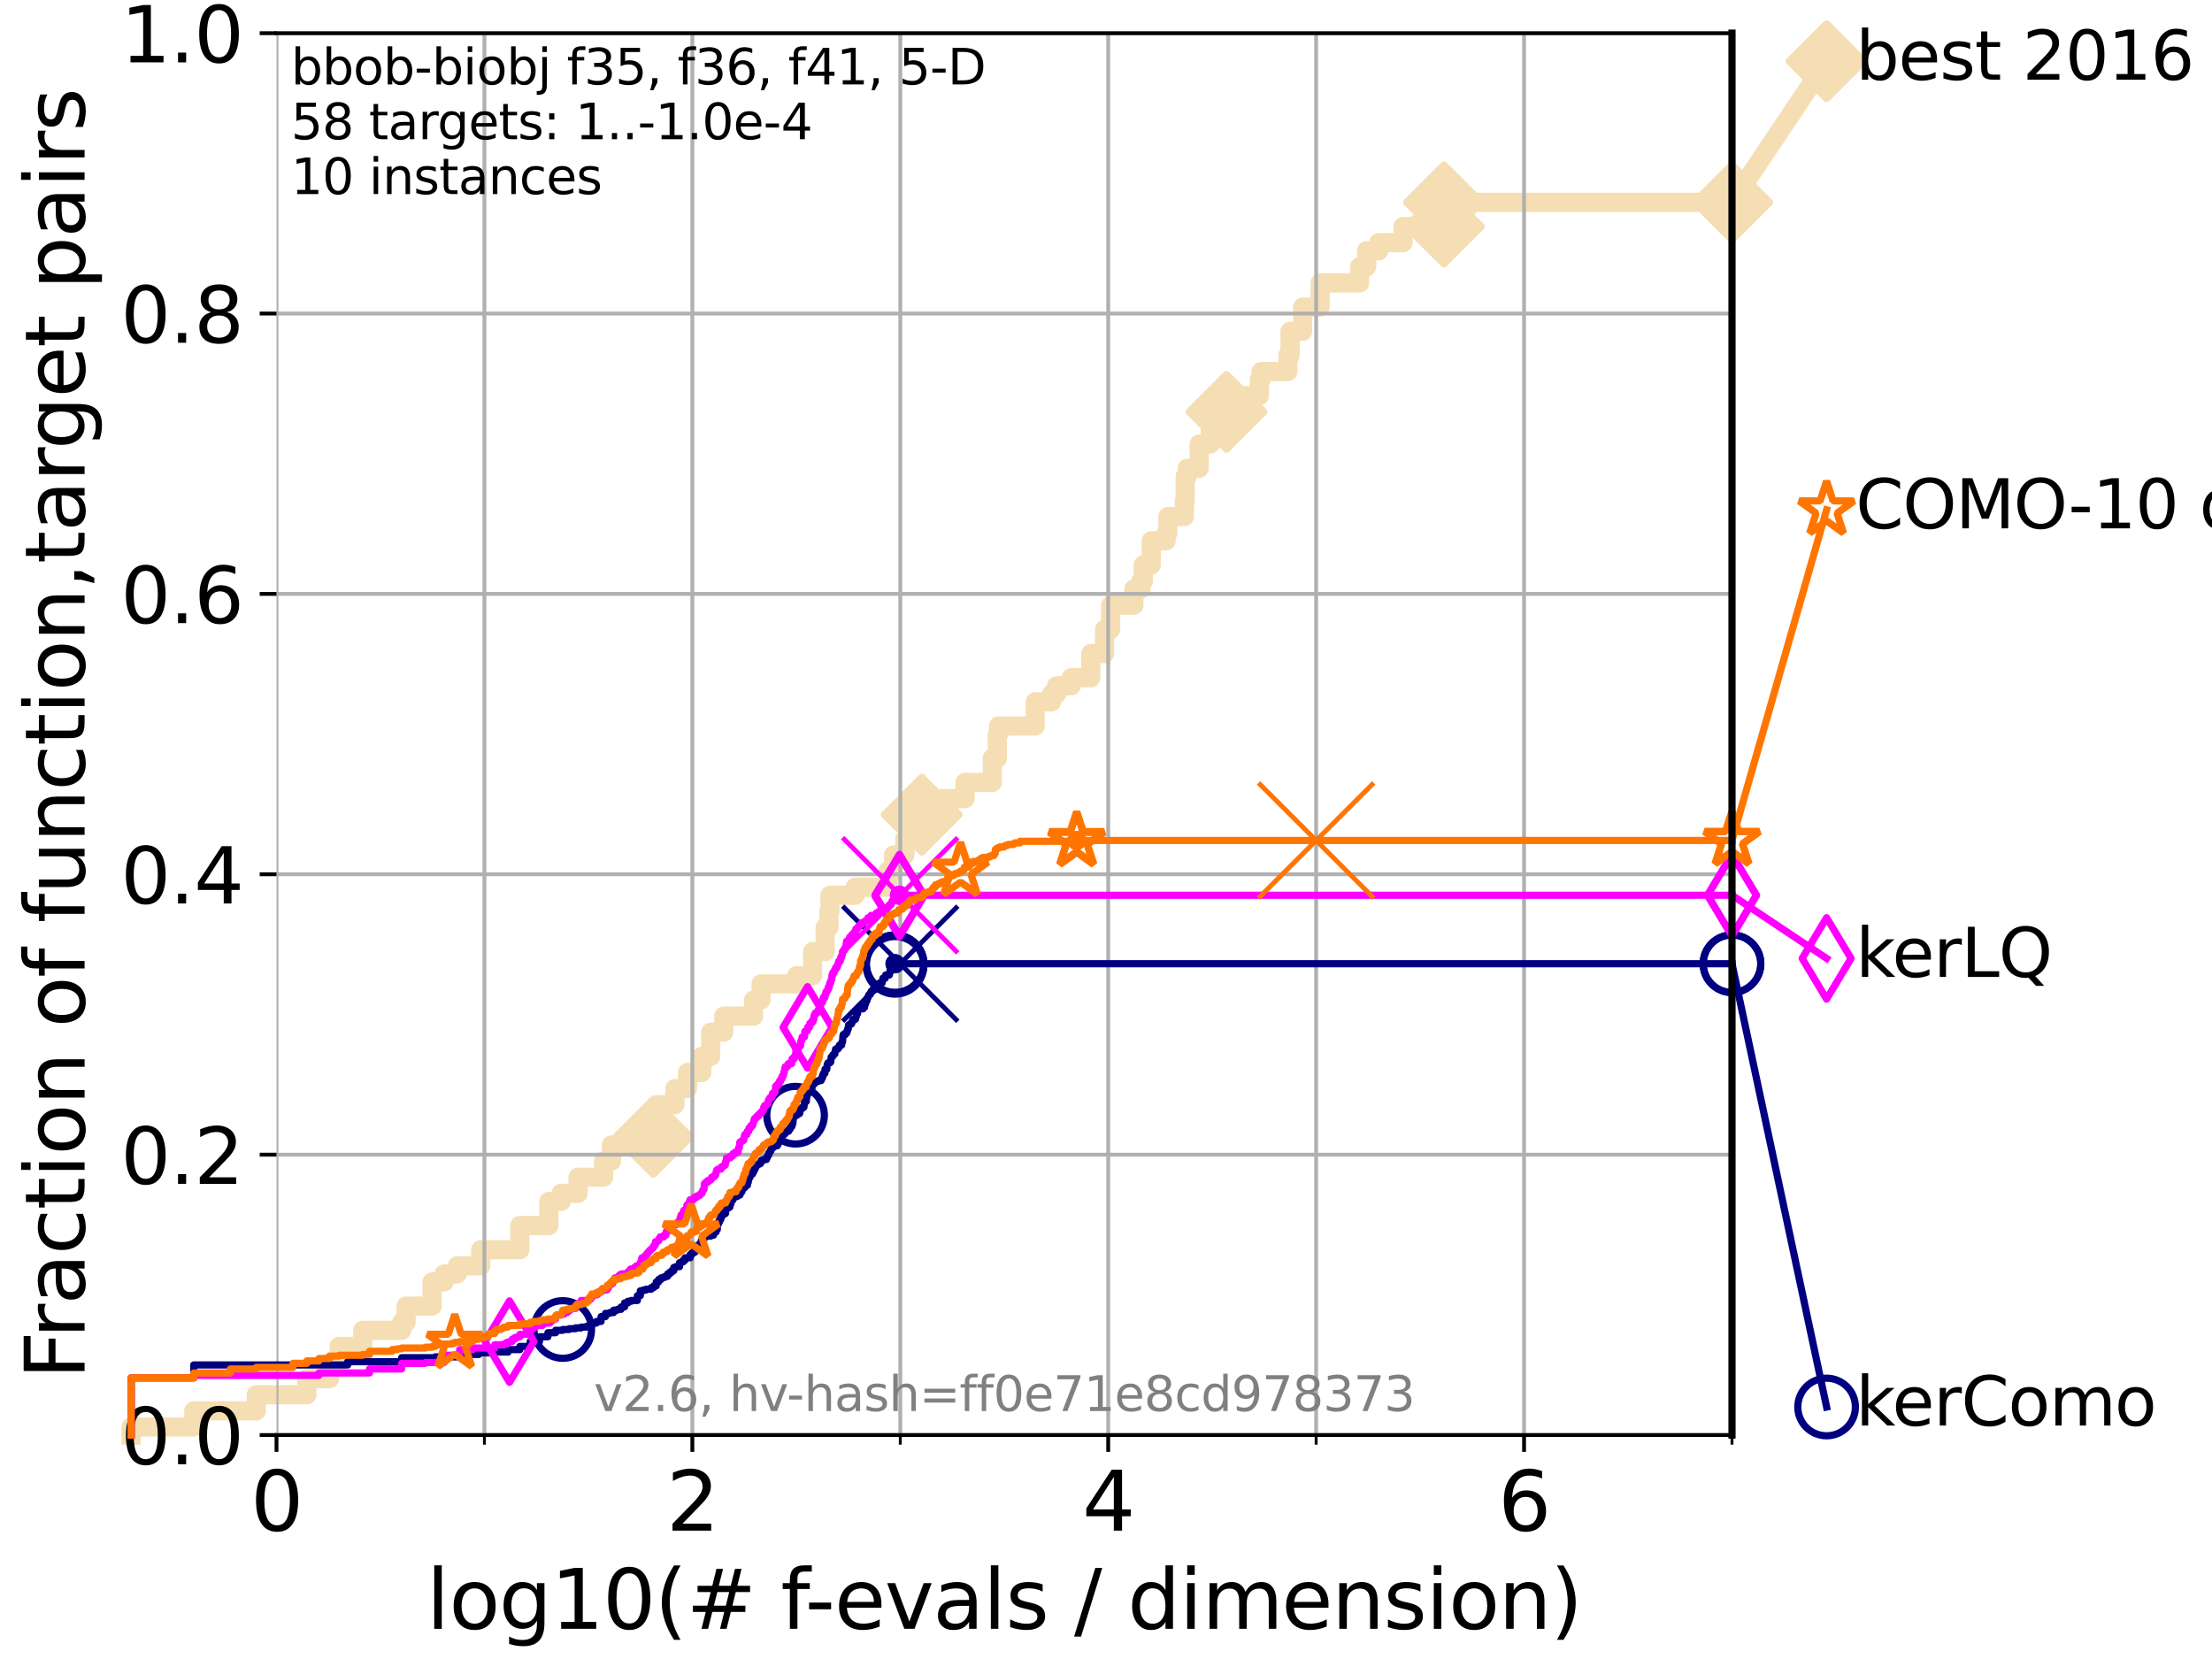 <?xml version="1.0" encoding="utf-8" standalone="no"?>
<!DOCTYPE svg PUBLIC "-//W3C//DTD SVG 1.1//EN"
  "http://www.w3.org/Graphics/SVG/1.1/DTD/svg11.dtd">
<svg xmlns:xlink="http://www.w3.org/1999/xlink" width="460.8pt" height="345.6pt" viewBox="0 0 460.8 345.6" xmlns="http://www.w3.org/2000/svg" version="1.1">
 <defs>
  <style type="text/css">*{stroke-linejoin: round; stroke-linecap: butt}</style>
 </defs>
 <g id="figure_1">
  <g id="patch_1">
   <path d="M 0 345.6 
L 460.8 345.6 
L 460.8 0 
L 0 0 
z
" style="fill: #ffffff"/>
  </g>
  <g id="axes_1">
   <g id="patch_2">
    <path d="M 57.6 298.944 
L 360.806 298.944 
L 360.806 6.912 
L 57.6 6.912 
z
" style="fill: #ffffff"/>
   </g>
   <g id="line2d_1">
    <path d="M 27.324 298.944 
L 27.324 297.266 
L 40.363 297.266 
L 40.363 293.909 
L 53.402 293.909 
L 53.402 290.552 
L 63.93 290.552 
L 63.93 287.196 
L 68.657 287.196 
L 68.657 283.839 
L 70.639 283.839 
L 70.639 280.482 
L 75.575 280.482 
L 75.575 277.126 
L 83.678 277.126 
L 83.678 275.447 
L 84.596 275.447 
L 84.596 272.09 
L 90.008 272.09 
L 90.008 267.055 
L 92.52 267.055 
L 92.52 265.377 
L 95.251 265.377 
L 95.251 263.699 
L 100.147 263.699 
L 100.147 260.342 
L 108.29 260.342 
L 108.29 255.307 
L 114.327 255.307 
L 114.327 250.272 
L 116.908 250.272 
L 116.908 248.594 
L 120.418 248.594 
L 120.418 245.237 
L 125.729 245.237 
L 125.729 241.88 
L 127.366 241.88 
L 127.366 238.524 
L 132.216 238.524 
L 132.216 236.845 
L 136.069 236.845 
L 136.069 231.81 
L 136.697 231.81 
L 136.697 230.132 
L 140.589 230.132 
L 140.589 226.775 
L 143.226 226.775 
L 143.226 223.418 
L 146.194 223.418 
L 146.194 220.062 
L 148.063 220.062 
L 148.063 215.027 
L 150.774 215.027 
L 150.774 211.67 
L 156.985 211.67 
L 156.985 208.313 
L 158.542 208.313 
L 158.542 204.957 
L 165.898 204.957 
L 165.898 203.278 
L 169.284 203.278 
L 169.284 198.243 
L 171.895 198.243 
L 171.895 193.208 
L 172.674 193.208 
L 172.674 189.852 
L 172.897 189.852 
L 172.897 186.495 
L 178.148 186.495 
L 178.148 184.817 
L 184.978 184.817 
L 184.978 181.46 
L 186.14 181.46 
L 186.14 178.103 
L 188.506 178.103 
L 188.506 174.746 
L 192.021 174.746 
L 192.021 169.711 
L 195.609 169.711 
L 195.609 168.033 
L 196.026 168.033 
L 196.026 166.355 
L 201.038 166.355 
L 201.038 162.998 
L 206.714 162.998 
L 206.714 157.963 
L 207.76 157.963 
L 207.76 152.928 
L 208.013 152.928 
L 208.013 151.25 
L 215.65 151.25 
L 215.65 146.215 
L 219.067 146.215 
L 219.067 144.536 
L 220.123 144.536 
L 220.123 142.858 
L 223.183 142.858 
L 223.183 141.18 
L 227.236 141.18 
L 227.236 136.145 
L 230.104 136.145 
L 230.104 131.11 
L 231.376 131.11 
L 231.376 126.074 
L 236.216 126.074 
L 236.216 122.718 
L 237.653 122.718 
L 237.653 121.039 
L 238.175 121.039 
L 238.175 117.683 
L 239.82 117.683 
L 239.82 112.648 
L 242.935 112.648 
L 242.935 110.969 
L 243.299 110.969 
L 243.299 107.613 
L 246.719 107.613 
L 246.719 104.256 
L 246.895 104.256 
L 246.895 99.221 
L 247.323 99.221 
L 247.323 97.543 
L 249.811 97.543 
L 249.811 92.508 
L 252.113 92.508 
L 252.113 89.151 
L 254.229 89.151 
L 254.229 87.473 
L 255.512 87.473 
L 255.512 85.794 
L 257.813 85.794 
L 257.813 82.438 
L 262.348 82.438 
L 262.348 79.081 
L 262.709 79.081 
L 262.709 77.402 
L 268.279 77.402 
L 268.279 74.046 
L 268.745 74.046 
L 268.745 69.011 
L 271.361 69.011 
L 271.361 63.976 
L 274.996 63.976 
L 274.996 58.941 
L 283.238 58.941 
L 283.238 55.584 
L 284.702 55.584 
L 284.702 52.227 
L 287.22 52.227 
L 287.22 50.549 
L 292.28 50.549 
L 292.28 47.192 
L 300.793 47.192 
L 300.793 42.157 
L 360.806 42.157 
L 360.806 42.157 
" style="fill: none; stroke: #f5deb3; stroke-width: 4; stroke-linecap: square"/>
   </g>
   <g id="line2d_2">
    <defs>
     <path id="m81ae04e714" d="M -0 7.778 
L 7.778 0 
L 0 -7.778 
L -7.778 -0 
z
" style="stroke: #f5deb3; stroke-width: 1.5; stroke-linejoin: miter"/>
    </defs>
    <g>
     <use xlink:href="#m81ae04e714" x="136.069" y="236.845" style="fill: #f5deb3; stroke: #f5deb3; stroke-width: 1.5; stroke-linejoin: miter"/>
     <use xlink:href="#m81ae04e714" x="192.021" y="169.711" style="fill: #f5deb3; stroke: #f5deb3; stroke-width: 1.5; stroke-linejoin: miter"/>
     <use xlink:href="#m81ae04e714" x="255.512" y="85.794" style="fill: #f5deb3; stroke: #f5deb3; stroke-width: 1.5; stroke-linejoin: miter"/>
     <use xlink:href="#m81ae04e714" x="300.793" y="47.192" style="fill: #f5deb3; stroke: #f5deb3; stroke-width: 1.5; stroke-linejoin: miter"/>
     <use xlink:href="#m81ae04e714" x="300.793" y="42.157" style="fill: #f5deb3; stroke: #f5deb3; stroke-width: 1.5; stroke-linejoin: miter"/>
     <use xlink:href="#m81ae04e714" x="360.806" y="42.157" style="fill: #f5deb3; stroke: #f5deb3; stroke-width: 1.5; stroke-linejoin: miter"/>
    </g>
   </g>
   <g id="line2d_3">
    <path style="fill: none; stroke: #f5deb3; stroke-width: 4; stroke-linecap: square"/>
    <g/>
   </g>
   <g id="line2d_4">
    <path d="M 360.806 42.157 
L 380.515 12.753 
" style="fill: none; stroke: #f5deb3; stroke-width: 4; stroke-linecap: square"/>
    <g>
     <use xlink:href="#m81ae04e714" x="360.806" y="42.157" style="fill: #f5deb3; stroke: #f5deb3; stroke-width: 1.5; stroke-linejoin: miter"/>
     <use xlink:href="#m81ae04e714" x="380.515" y="12.753" style="fill: #f5deb3; stroke: #f5deb3; stroke-width: 1.5; stroke-linejoin: miter"/>
    </g>
   </g>
   <g id="matplotlib.axis_1">
    <g id="xtick_1">
     <g id="line2d_5">
      <path d="M 57.6 298.944 
L 57.6 6.912 
" clip-path="url(#pebf511e037)" style="fill: none; stroke: #b0b0b0; stroke-width: 0.8; stroke-linecap: square"/>
     </g>
     <g id="line2d_6">
      <defs>
       <path id="ma7fc54bf53" d="M 0 0 
L 0 3.5 
" style="stroke: #000000; stroke-width: 0.8"/>
      </defs>
      <g>
       <use xlink:href="#ma7fc54bf53" x="57.6" y="298.944" style="stroke: #000000; stroke-width: 0.8"/>
      </g>
     </g>
     <g id="text_1">
      <!-- 0 -->
      <g transform="translate(52.192 318.861) scale(0.17 -0.17)">
       <defs>
        <path id="DejaVuSans-30" d="M 2034 4250 
Q 1547 4250 1301 3770 
Q 1056 3291 1056 2328 
Q 1056 1369 1301 889 
Q 1547 409 2034 409 
Q 2525 409 2770 889 
Q 3016 1369 3016 2328 
Q 3016 3291 2770 3770 
Q 2525 4250 2034 4250 
z
M 2034 4750 
Q 2819 4750 3233 4129 
Q 3647 3509 3647 2328 
Q 3647 1150 3233 529 
Q 2819 -91 2034 -91 
Q 1250 -91 836 529 
Q 422 1150 422 2328 
Q 422 3509 836 4129 
Q 1250 4750 2034 4750 
z
" transform="scale(0.016)"/>
       </defs>
       <use xlink:href="#DejaVuSans-30"/>
      </g>
     </g>
    </g>
    <g id="xtick_2">
     <g id="line2d_7">
      <path d="M 144.23 298.944 
L 144.23 6.912 
" clip-path="url(#pebf511e037)" style="fill: none; stroke: #b0b0b0; stroke-width: 0.8; stroke-linecap: square"/>
     </g>
     <g id="line2d_8">
      <g>
       <use xlink:href="#ma7fc54bf53" x="144.23" y="298.944" style="stroke: #000000; stroke-width: 0.8"/>
      </g>
     </g>
     <g id="text_2">
      <!-- 2 -->
      <g transform="translate(138.822 318.861) scale(0.17 -0.17)">
       <defs>
        <path id="DejaVuSans-32" d="M 1228 531 
L 3431 531 
L 3431 0 
L 469 0 
L 469 531 
Q 828 903 1448 1529 
Q 2069 2156 2228 2338 
Q 2531 2678 2651 2914 
Q 2772 3150 2772 3378 
Q 2772 3750 2511 3984 
Q 2250 4219 1831 4219 
Q 1534 4219 1204 4116 
Q 875 4013 500 3803 
L 500 4441 
Q 881 4594 1212 4672 
Q 1544 4750 1819 4750 
Q 2544 4750 2975 4387 
Q 3406 4025 3406 3419 
Q 3406 3131 3298 2873 
Q 3191 2616 2906 2266 
Q 2828 2175 2409 1742 
Q 1991 1309 1228 531 
z
" transform="scale(0.016)"/>
       </defs>
       <use xlink:href="#DejaVuSans-32"/>
      </g>
     </g>
    </g>
    <g id="xtick_3">
     <g id="line2d_9">
      <path d="M 230.861 298.944 
L 230.861 6.912 
" clip-path="url(#pebf511e037)" style="fill: none; stroke: #b0b0b0; stroke-width: 0.8; stroke-linecap: square"/>
     </g>
     <g id="line2d_10">
      <g>
       <use xlink:href="#ma7fc54bf53" x="230.861" y="298.944" style="stroke: #000000; stroke-width: 0.8"/>
      </g>
     </g>
     <g id="text_3">
      <!-- 4 -->
      <g transform="translate(225.453 318.861) scale(0.17 -0.17)">
       <defs>
        <path id="DejaVuSans-34" d="M 2419 4116 
L 825 1625 
L 2419 1625 
L 2419 4116 
z
M 2253 4666 
L 3047 4666 
L 3047 1625 
L 3713 1625 
L 3713 1100 
L 3047 1100 
L 3047 0 
L 2419 0 
L 2419 1100 
L 313 1100 
L 313 1709 
L 2253 4666 
z
" transform="scale(0.016)"/>
       </defs>
       <use xlink:href="#DejaVuSans-34"/>
      </g>
     </g>
    </g>
    <g id="xtick_4">
     <g id="line2d_11">
      <path d="M 317.491 298.944 
L 317.491 6.912 
" clip-path="url(#pebf511e037)" style="fill: none; stroke: #b0b0b0; stroke-width: 0.8; stroke-linecap: square"/>
     </g>
     <g id="line2d_12">
      <g>
       <use xlink:href="#ma7fc54bf53" x="317.491" y="298.944" style="stroke: #000000; stroke-width: 0.8"/>
      </g>
     </g>
     <g id="text_4">
      <!-- 6 -->
      <g transform="translate(312.083 318.861) scale(0.17 -0.17)">
       <defs>
        <path id="DejaVuSans-36" d="M 2113 2584 
Q 1688 2584 1439 2293 
Q 1191 2003 1191 1497 
Q 1191 994 1439 701 
Q 1688 409 2113 409 
Q 2538 409 2786 701 
Q 3034 994 3034 1497 
Q 3034 2003 2786 2293 
Q 2538 2584 2113 2584 
z
M 3366 4563 
L 3366 3988 
Q 3128 4100 2886 4159 
Q 2644 4219 2406 4219 
Q 1781 4219 1451 3797 
Q 1122 3375 1075 2522 
Q 1259 2794 1537 2939 
Q 1816 3084 2150 3084 
Q 2853 3084 3261 2657 
Q 3669 2231 3669 1497 
Q 3669 778 3244 343 
Q 2819 -91 2113 -91 
Q 1303 -91 875 529 
Q 447 1150 447 2328 
Q 447 3434 972 4092 
Q 1497 4750 2381 4750 
Q 2619 4750 2861 4703 
Q 3103 4656 3366 4563 
z
" transform="scale(0.016)"/>
       </defs>
       <use xlink:href="#DejaVuSans-36"/>
      </g>
     </g>
    </g>
    <g id="xtick_5">
     <g id="line2d_13">
      <path d="M 100.915 298.944 
L 100.915 6.912 
" clip-path="url(#pebf511e037)" style="fill: none; stroke: #b0b0b0; stroke-width: 0.8; stroke-linecap: square"/>
     </g>
     <g id="line2d_14">
      <defs>
       <path id="m4b58a9c17a" d="M 0 0 
L 0 2 
" style="stroke: #000000; stroke-width: 0.6"/>
      </defs>
      <g>
       <use xlink:href="#m4b58a9c17a" x="100.915" y="298.944" style="stroke: #000000; stroke-width: 0.6"/>
      </g>
     </g>
    </g>
    <g id="xtick_6">
     <g id="line2d_15">
      <path d="M 187.546 298.944 
L 187.546 6.912 
" clip-path="url(#pebf511e037)" style="fill: none; stroke: #b0b0b0; stroke-width: 0.8; stroke-linecap: square"/>
     </g>
     <g id="line2d_16">
      <g>
       <use xlink:href="#m4b58a9c17a" x="187.546" y="298.944" style="stroke: #000000; stroke-width: 0.6"/>
      </g>
     </g>
    </g>
    <g id="xtick_7">
     <g id="line2d_17">
      <path d="M 274.176 298.944 
L 274.176 6.912 
" clip-path="url(#pebf511e037)" style="fill: none; stroke: #b0b0b0; stroke-width: 0.8; stroke-linecap: square"/>
     </g>
     <g id="line2d_18">
      <g>
       <use xlink:href="#m4b58a9c17a" x="274.176" y="298.944" style="stroke: #000000; stroke-width: 0.6"/>
      </g>
     </g>
    </g>
    <g id="xtick_8">
     <g id="line2d_19">
      <path d="M 360.806 298.944 
L 360.806 6.912 
" clip-path="url(#pebf511e037)" style="fill: none; stroke: #b0b0b0; stroke-width: 0.8; stroke-linecap: square"/>
     </g>
     <g id="line2d_20">
      <g>
       <use xlink:href="#m4b58a9c17a" x="360.806" y="298.944" style="stroke: #000000; stroke-width: 0.6"/>
      </g>
     </g>
    </g>
    <g id="text_5">
     <!-- log10(# f-evals / dimension) -->
     <g transform="translate(88.823 339.314) scale(0.17 -0.17)">
      <defs>
       <path id="DejaVuSans-6c" d="M 603 4863 
L 1178 4863 
L 1178 0 
L 603 0 
L 603 4863 
z
" transform="scale(0.016)"/>
       <path id="DejaVuSans-6f" d="M 1959 3097 
Q 1497 3097 1228 2736 
Q 959 2375 959 1747 
Q 959 1119 1226 758 
Q 1494 397 1959 397 
Q 2419 397 2687 759 
Q 2956 1122 2956 1747 
Q 2956 2369 2687 2733 
Q 2419 3097 1959 3097 
z
M 1959 3584 
Q 2709 3584 3137 3096 
Q 3566 2609 3566 1747 
Q 3566 888 3137 398 
Q 2709 -91 1959 -91 
Q 1206 -91 779 398 
Q 353 888 353 1747 
Q 353 2609 779 3096 
Q 1206 3584 1959 3584 
z
" transform="scale(0.016)"/>
       <path id="DejaVuSans-67" d="M 2906 1791 
Q 2906 2416 2648 2759 
Q 2391 3103 1925 3103 
Q 1463 3103 1205 2759 
Q 947 2416 947 1791 
Q 947 1169 1205 825 
Q 1463 481 1925 481 
Q 2391 481 2648 825 
Q 2906 1169 2906 1791 
z
M 3481 434 
Q 3481 -459 3084 -895 
Q 2688 -1331 1869 -1331 
Q 1566 -1331 1297 -1286 
Q 1028 -1241 775 -1147 
L 775 -588 
Q 1028 -725 1275 -790 
Q 1522 -856 1778 -856 
Q 2344 -856 2625 -561 
Q 2906 -266 2906 331 
L 2906 616 
Q 2728 306 2450 153 
Q 2172 0 1784 0 
Q 1141 0 747 490 
Q 353 981 353 1791 
Q 353 2603 747 3093 
Q 1141 3584 1784 3584 
Q 2172 3584 2450 3431 
Q 2728 3278 2906 2969 
L 2906 3500 
L 3481 3500 
L 3481 434 
z
" transform="scale(0.016)"/>
       <path id="DejaVuSans-31" d="M 794 531 
L 1825 531 
L 1825 4091 
L 703 3866 
L 703 4441 
L 1819 4666 
L 2450 4666 
L 2450 531 
L 3481 531 
L 3481 0 
L 794 0 
L 794 531 
z
" transform="scale(0.016)"/>
       <path id="DejaVuSans-28" d="M 1984 4856 
Q 1566 4138 1362 3434 
Q 1159 2731 1159 2009 
Q 1159 1288 1364 580 
Q 1569 -128 1984 -844 
L 1484 -844 
Q 1016 -109 783 600 
Q 550 1309 550 2009 
Q 550 2706 781 3412 
Q 1013 4119 1484 4856 
L 1984 4856 
z
" transform="scale(0.016)"/>
       <path id="DejaVuSans-23" d="M 3272 2816 
L 2363 2816 
L 2100 1772 
L 3016 1772 
L 3272 2816 
z
M 2803 4594 
L 2478 3297 
L 3391 3297 
L 3719 4594 
L 4219 4594 
L 3897 3297 
L 4872 3297 
L 4872 2816 
L 3775 2816 
L 3519 1772 
L 4513 1772 
L 4513 1294 
L 3397 1294 
L 3072 0 
L 2572 0 
L 2894 1294 
L 1978 1294 
L 1656 0 
L 1153 0 
L 1478 1294 
L 494 1294 
L 494 1772 
L 1594 1772 
L 1856 2816 
L 850 2816 
L 850 3297 
L 1978 3297 
L 2297 4594 
L 2803 4594 
z
" transform="scale(0.016)"/>
       <path id="DejaVuSans-20" transform="scale(0.016)"/>
       <path id="DejaVuSans-66" d="M 2375 4863 
L 2375 4384 
L 1825 4384 
Q 1516 4384 1395 4259 
Q 1275 4134 1275 3809 
L 1275 3500 
L 2222 3500 
L 2222 3053 
L 1275 3053 
L 1275 0 
L 697 0 
L 697 3053 
L 147 3053 
L 147 3500 
L 697 3500 
L 697 3744 
Q 697 4328 969 4595 
Q 1241 4863 1831 4863 
L 2375 4863 
z
" transform="scale(0.016)"/>
       <path id="DejaVuSans-2d" d="M 313 2009 
L 1997 2009 
L 1997 1497 
L 313 1497 
L 313 2009 
z
" transform="scale(0.016)"/>
       <path id="DejaVuSans-65" d="M 3597 1894 
L 3597 1613 
L 953 1613 
Q 991 1019 1311 708 
Q 1631 397 2203 397 
Q 2534 397 2845 478 
Q 3156 559 3463 722 
L 3463 178 
Q 3153 47 2828 -22 
Q 2503 -91 2169 -91 
Q 1331 -91 842 396 
Q 353 884 353 1716 
Q 353 2575 817 3079 
Q 1281 3584 2069 3584 
Q 2775 3584 3186 3129 
Q 3597 2675 3597 1894 
z
M 3022 2063 
Q 3016 2534 2758 2815 
Q 2500 3097 2075 3097 
Q 1594 3097 1305 2825 
Q 1016 2553 972 2059 
L 3022 2063 
z
" transform="scale(0.016)"/>
       <path id="DejaVuSans-76" d="M 191 3500 
L 800 3500 
L 1894 563 
L 2988 3500 
L 3597 3500 
L 2284 0 
L 1503 0 
L 191 3500 
z
" transform="scale(0.016)"/>
       <path id="DejaVuSans-61" d="M 2194 1759 
Q 1497 1759 1228 1600 
Q 959 1441 959 1056 
Q 959 750 1161 570 
Q 1363 391 1709 391 
Q 2188 391 2477 730 
Q 2766 1069 2766 1631 
L 2766 1759 
L 2194 1759 
z
M 3341 1997 
L 3341 0 
L 2766 0 
L 2766 531 
Q 2569 213 2275 61 
Q 1981 -91 1556 -91 
Q 1019 -91 701 211 
Q 384 513 384 1019 
Q 384 1609 779 1909 
Q 1175 2209 1959 2209 
L 2766 2209 
L 2766 2266 
Q 2766 2663 2505 2880 
Q 2244 3097 1772 3097 
Q 1472 3097 1187 3025 
Q 903 2953 641 2809 
L 641 3341 
Q 956 3463 1253 3523 
Q 1550 3584 1831 3584 
Q 2591 3584 2966 3190 
Q 3341 2797 3341 1997 
z
" transform="scale(0.016)"/>
       <path id="DejaVuSans-73" d="M 2834 3397 
L 2834 2853 
Q 2591 2978 2328 3040 
Q 2066 3103 1784 3103 
Q 1356 3103 1142 2972 
Q 928 2841 928 2578 
Q 928 2378 1081 2264 
Q 1234 2150 1697 2047 
L 1894 2003 
Q 2506 1872 2764 1633 
Q 3022 1394 3022 966 
Q 3022 478 2636 193 
Q 2250 -91 1575 -91 
Q 1294 -91 989 -36 
Q 684 19 347 128 
L 347 722 
Q 666 556 975 473 
Q 1284 391 1588 391 
Q 1994 391 2212 530 
Q 2431 669 2431 922 
Q 2431 1156 2273 1281 
Q 2116 1406 1581 1522 
L 1381 1569 
Q 847 1681 609 1914 
Q 372 2147 372 2553 
Q 372 3047 722 3315 
Q 1072 3584 1716 3584 
Q 2034 3584 2315 3537 
Q 2597 3491 2834 3397 
z
" transform="scale(0.016)"/>
       <path id="DejaVuSans-2f" d="M 1625 4666 
L 2156 4666 
L 531 -594 
L 0 -594 
L 1625 4666 
z
" transform="scale(0.016)"/>
       <path id="DejaVuSans-64" d="M 2906 2969 
L 2906 4863 
L 3481 4863 
L 3481 0 
L 2906 0 
L 2906 525 
Q 2725 213 2448 61 
Q 2172 -91 1784 -91 
Q 1150 -91 751 415 
Q 353 922 353 1747 
Q 353 2572 751 3078 
Q 1150 3584 1784 3584 
Q 2172 3584 2448 3432 
Q 2725 3281 2906 2969 
z
M 947 1747 
Q 947 1113 1208 752 
Q 1469 391 1925 391 
Q 2381 391 2643 752 
Q 2906 1113 2906 1747 
Q 2906 2381 2643 2742 
Q 2381 3103 1925 3103 
Q 1469 3103 1208 2742 
Q 947 2381 947 1747 
z
" transform="scale(0.016)"/>
       <path id="DejaVuSans-69" d="M 603 3500 
L 1178 3500 
L 1178 0 
L 603 0 
L 603 3500 
z
M 603 4863 
L 1178 4863 
L 1178 4134 
L 603 4134 
L 603 4863 
z
" transform="scale(0.016)"/>
       <path id="DejaVuSans-6d" d="M 3328 2828 
Q 3544 3216 3844 3400 
Q 4144 3584 4550 3584 
Q 5097 3584 5394 3201 
Q 5691 2819 5691 2113 
L 5691 0 
L 5113 0 
L 5113 2094 
Q 5113 2597 4934 2840 
Q 4756 3084 4391 3084 
Q 3944 3084 3684 2787 
Q 3425 2491 3425 1978 
L 3425 0 
L 2847 0 
L 2847 2094 
Q 2847 2600 2669 2842 
Q 2491 3084 2119 3084 
Q 1678 3084 1418 2786 
Q 1159 2488 1159 1978 
L 1159 0 
L 581 0 
L 581 3500 
L 1159 3500 
L 1159 2956 
Q 1356 3278 1631 3431 
Q 1906 3584 2284 3584 
Q 2666 3584 2933 3390 
Q 3200 3197 3328 2828 
z
" transform="scale(0.016)"/>
       <path id="DejaVuSans-6e" d="M 3513 2113 
L 3513 0 
L 2938 0 
L 2938 2094 
Q 2938 2591 2744 2837 
Q 2550 3084 2163 3084 
Q 1697 3084 1428 2787 
Q 1159 2491 1159 1978 
L 1159 0 
L 581 0 
L 581 3500 
L 1159 3500 
L 1159 2956 
Q 1366 3272 1645 3428 
Q 1925 3584 2291 3584 
Q 2894 3584 3203 3211 
Q 3513 2838 3513 2113 
z
" transform="scale(0.016)"/>
       <path id="DejaVuSans-29" d="M 513 4856 
L 1013 4856 
Q 1481 4119 1714 3412 
Q 1947 2706 1947 2009 
Q 1947 1309 1714 600 
Q 1481 -109 1013 -844 
L 513 -844 
Q 928 -128 1133 580 
Q 1338 1288 1338 2009 
Q 1338 2731 1133 3434 
Q 928 4138 513 4856 
z
" transform="scale(0.016)"/>
      </defs>
      <use xlink:href="#DejaVuSans-6c"/>
      <use xlink:href="#DejaVuSans-6f" x="27.783"/>
      <use xlink:href="#DejaVuSans-67" x="88.965"/>
      <use xlink:href="#DejaVuSans-31" x="152.441"/>
      <use xlink:href="#DejaVuSans-30" x="216.064"/>
      <use xlink:href="#DejaVuSans-28" x="279.688"/>
      <use xlink:href="#DejaVuSans-23" x="318.701"/>
      <use xlink:href="#DejaVuSans-20" x="402.49"/>
      <use xlink:href="#DejaVuSans-66" x="434.277"/>
      <use xlink:href="#DejaVuSans-2d" x="463.982"/>
      <use xlink:href="#DejaVuSans-65" x="500.066"/>
      <use xlink:href="#DejaVuSans-76" x="561.59"/>
      <use xlink:href="#DejaVuSans-61" x="620.77"/>
      <use xlink:href="#DejaVuSans-6c" x="682.049"/>
      <use xlink:href="#DejaVuSans-73" x="709.832"/>
      <use xlink:href="#DejaVuSans-20" x="761.932"/>
      <use xlink:href="#DejaVuSans-2f" x="793.719"/>
      <use xlink:href="#DejaVuSans-20" x="827.41"/>
      <use xlink:href="#DejaVuSans-64" x="859.197"/>
      <use xlink:href="#DejaVuSans-69" x="922.674"/>
      <use xlink:href="#DejaVuSans-6d" x="950.457"/>
      <use xlink:href="#DejaVuSans-65" x="1047.869"/>
      <use xlink:href="#DejaVuSans-6e" x="1109.393"/>
      <use xlink:href="#DejaVuSans-73" x="1172.771"/>
      <use xlink:href="#DejaVuSans-69" x="1224.871"/>
      <use xlink:href="#DejaVuSans-6f" x="1252.654"/>
      <use xlink:href="#DejaVuSans-6e" x="1313.836"/>
      <use xlink:href="#DejaVuSans-29" x="1377.215"/>
     </g>
    </g>
   </g>
   <g id="matplotlib.axis_2">
    <g id="ytick_1">
     <g id="line2d_21">
      <path d="M 57.6 298.944 
L 360.806 298.944 
" clip-path="url(#pebf511e037)" style="fill: none; stroke: #b0b0b0; stroke-width: 0.8; stroke-linecap: square"/>
     </g>
     <g id="line2d_22">
      <defs>
       <path id="md764ed5715" d="M 0 0 
L -3.5 0 
" style="stroke: #000000; stroke-width: 0.8"/>
      </defs>
      <g>
       <use xlink:href="#md764ed5715" x="57.6" y="298.944" style="stroke: #000000; stroke-width: 0.8"/>
      </g>
     </g>
     <g id="text_6">
      <!-- 0.0 -->
      <g transform="translate(25.155 305.023) scale(0.16 -0.16)">
       <defs>
        <path id="DejaVuSans-2e" d="M 684 794 
L 1344 794 
L 1344 0 
L 684 0 
L 684 794 
z
" transform="scale(0.016)"/>
       </defs>
       <use xlink:href="#DejaVuSans-30"/>
       <use xlink:href="#DejaVuSans-2e" x="63.623"/>
       <use xlink:href="#DejaVuSans-30" x="95.41"/>
      </g>
     </g>
    </g>
    <g id="ytick_2">
     <g id="line2d_23">
      <path d="M 57.6 240.538 
L 360.806 240.538 
" clip-path="url(#pebf511e037)" style="fill: none; stroke: #b0b0b0; stroke-width: 0.8; stroke-linecap: square"/>
     </g>
     <g id="line2d_24">
      <g>
       <use xlink:href="#md764ed5715" x="57.6" y="240.538" style="stroke: #000000; stroke-width: 0.8"/>
      </g>
     </g>
     <g id="text_7">
      <!-- 0.2 -->
      <g transform="translate(25.155 246.616) scale(0.16 -0.16)">
       <use xlink:href="#DejaVuSans-30"/>
       <use xlink:href="#DejaVuSans-2e" x="63.623"/>
       <use xlink:href="#DejaVuSans-32" x="95.41"/>
      </g>
     </g>
    </g>
    <g id="ytick_3">
     <g id="line2d_25">
      <path d="M 57.6 182.131 
L 360.806 182.131 
" clip-path="url(#pebf511e037)" style="fill: none; stroke: #b0b0b0; stroke-width: 0.8; stroke-linecap: square"/>
     </g>
     <g id="line2d_26">
      <g>
       <use xlink:href="#md764ed5715" x="57.6" y="182.131" style="stroke: #000000; stroke-width: 0.8"/>
      </g>
     </g>
     <g id="text_8">
      <!-- 0.4 -->
      <g transform="translate(25.155 188.21) scale(0.16 -0.16)">
       <use xlink:href="#DejaVuSans-30"/>
       <use xlink:href="#DejaVuSans-2e" x="63.623"/>
       <use xlink:href="#DejaVuSans-34" x="95.41"/>
      </g>
     </g>
    </g>
    <g id="ytick_4">
     <g id="line2d_27">
      <path d="M 57.6 123.725 
L 360.806 123.725 
" clip-path="url(#pebf511e037)" style="fill: none; stroke: #b0b0b0; stroke-width: 0.8; stroke-linecap: square"/>
     </g>
     <g id="line2d_28">
      <g>
       <use xlink:href="#md764ed5715" x="57.6" y="123.725" style="stroke: #000000; stroke-width: 0.8"/>
      </g>
     </g>
     <g id="text_9">
      <!-- 0.6 -->
      <g transform="translate(25.155 129.804) scale(0.16 -0.16)">
       <use xlink:href="#DejaVuSans-30"/>
       <use xlink:href="#DejaVuSans-2e" x="63.623"/>
       <use xlink:href="#DejaVuSans-36" x="95.41"/>
      </g>
     </g>
    </g>
    <g id="ytick_5">
     <g id="line2d_29">
      <path d="M 57.6 65.318 
L 360.806 65.318 
" clip-path="url(#pebf511e037)" style="fill: none; stroke: #b0b0b0; stroke-width: 0.8; stroke-linecap: square"/>
     </g>
     <g id="line2d_30">
      <g>
       <use xlink:href="#md764ed5715" x="57.6" y="65.318" style="stroke: #000000; stroke-width: 0.8"/>
      </g>
     </g>
     <g id="text_10">
      <!-- 0.8 -->
      <g transform="translate(25.155 71.397) scale(0.16 -0.16)">
       <defs>
        <path id="DejaVuSans-38" d="M 2034 2216 
Q 1584 2216 1326 1975 
Q 1069 1734 1069 1313 
Q 1069 891 1326 650 
Q 1584 409 2034 409 
Q 2484 409 2743 651 
Q 3003 894 3003 1313 
Q 3003 1734 2745 1975 
Q 2488 2216 2034 2216 
z
M 1403 2484 
Q 997 2584 770 2862 
Q 544 3141 544 3541 
Q 544 4100 942 4425 
Q 1341 4750 2034 4750 
Q 2731 4750 3128 4425 
Q 3525 4100 3525 3541 
Q 3525 3141 3298 2862 
Q 3072 2584 2669 2484 
Q 3125 2378 3379 2068 
Q 3634 1759 3634 1313 
Q 3634 634 3220 271 
Q 2806 -91 2034 -91 
Q 1263 -91 848 271 
Q 434 634 434 1313 
Q 434 1759 690 2068 
Q 947 2378 1403 2484 
z
M 1172 3481 
Q 1172 3119 1398 2916 
Q 1625 2713 2034 2713 
Q 2441 2713 2670 2916 
Q 2900 3119 2900 3481 
Q 2900 3844 2670 4047 
Q 2441 4250 2034 4250 
Q 1625 4250 1398 4047 
Q 1172 3844 1172 3481 
z
" transform="scale(0.016)"/>
       </defs>
       <use xlink:href="#DejaVuSans-30"/>
       <use xlink:href="#DejaVuSans-2e" x="63.623"/>
       <use xlink:href="#DejaVuSans-38" x="95.41"/>
      </g>
     </g>
    </g>
    <g id="ytick_6">
     <g id="line2d_31">
      <path d="M 57.6 6.912 
L 360.806 6.912 
" clip-path="url(#pebf511e037)" style="fill: none; stroke: #b0b0b0; stroke-width: 0.8; stroke-linecap: square"/>
     </g>
     <g id="line2d_32">
      <g>
       <use xlink:href="#md764ed5715" x="57.6" y="6.912" style="stroke: #000000; stroke-width: 0.8"/>
      </g>
     </g>
     <g id="text_11">
      <!-- 1.0 -->
      <g transform="translate(25.155 12.991) scale(0.16 -0.16)">
       <use xlink:href="#DejaVuSans-31"/>
       <use xlink:href="#DejaVuSans-2e" x="63.623"/>
       <use xlink:href="#DejaVuSans-30" x="95.41"/>
      </g>
     </g>
    </g>
    <g id="text_12">
     <!-- Fraction of function,target pairs -->
     <g transform="translate(17.62 287.313) rotate(-90) scale(0.17 -0.17)">
      <defs>
       <path id="DejaVuSans-46" d="M 628 4666 
L 3309 4666 
L 3309 4134 
L 1259 4134 
L 1259 2759 
L 3109 2759 
L 3109 2228 
L 1259 2228 
L 1259 0 
L 628 0 
L 628 4666 
z
" transform="scale(0.016)"/>
       <path id="DejaVuSans-72" d="M 2631 2963 
Q 2534 3019 2420 3045 
Q 2306 3072 2169 3072 
Q 1681 3072 1420 2755 
Q 1159 2438 1159 1844 
L 1159 0 
L 581 0 
L 581 3500 
L 1159 3500 
L 1159 2956 
Q 1341 3275 1631 3429 
Q 1922 3584 2338 3584 
Q 2397 3584 2469 3576 
Q 2541 3569 2628 3553 
L 2631 2963 
z
" transform="scale(0.016)"/>
       <path id="DejaVuSans-63" d="M 3122 3366 
L 3122 2828 
Q 2878 2963 2633 3030 
Q 2388 3097 2138 3097 
Q 1578 3097 1268 2742 
Q 959 2388 959 1747 
Q 959 1106 1268 751 
Q 1578 397 2138 397 
Q 2388 397 2633 464 
Q 2878 531 3122 666 
L 3122 134 
Q 2881 22 2623 -34 
Q 2366 -91 2075 -91 
Q 1284 -91 818 406 
Q 353 903 353 1747 
Q 353 2603 823 3093 
Q 1294 3584 2113 3584 
Q 2378 3584 2631 3529 
Q 2884 3475 3122 3366 
z
" transform="scale(0.016)"/>
       <path id="DejaVuSans-74" d="M 1172 4494 
L 1172 3500 
L 2356 3500 
L 2356 3053 
L 1172 3053 
L 1172 1153 
Q 1172 725 1289 603 
Q 1406 481 1766 481 
L 2356 481 
L 2356 0 
L 1766 0 
Q 1100 0 847 248 
Q 594 497 594 1153 
L 594 3053 
L 172 3053 
L 172 3500 
L 594 3500 
L 594 4494 
L 1172 4494 
z
" transform="scale(0.016)"/>
       <path id="DejaVuSans-75" d="M 544 1381 
L 544 3500 
L 1119 3500 
L 1119 1403 
Q 1119 906 1312 657 
Q 1506 409 1894 409 
Q 2359 409 2629 706 
Q 2900 1003 2900 1516 
L 2900 3500 
L 3475 3500 
L 3475 0 
L 2900 0 
L 2900 538 
Q 2691 219 2414 64 
Q 2138 -91 1772 -91 
Q 1169 -91 856 284 
Q 544 659 544 1381 
z
M 1991 3584 
L 1991 3584 
z
" transform="scale(0.016)"/>
       <path id="DejaVuSans-2c" d="M 750 794 
L 1409 794 
L 1409 256 
L 897 -744 
L 494 -744 
L 750 256 
L 750 794 
z
" transform="scale(0.016)"/>
       <path id="DejaVuSans-70" d="M 1159 525 
L 1159 -1331 
L 581 -1331 
L 581 3500 
L 1159 3500 
L 1159 2969 
Q 1341 3281 1617 3432 
Q 1894 3584 2278 3584 
Q 2916 3584 3314 3078 
Q 3713 2572 3713 1747 
Q 3713 922 3314 415 
Q 2916 -91 2278 -91 
Q 1894 -91 1617 61 
Q 1341 213 1159 525 
z
M 3116 1747 
Q 3116 2381 2855 2742 
Q 2594 3103 2138 3103 
Q 1681 3103 1420 2742 
Q 1159 2381 1159 1747 
Q 1159 1113 1420 752 
Q 1681 391 2138 391 
Q 2594 391 2855 752 
Q 3116 1113 3116 1747 
z
" transform="scale(0.016)"/>
      </defs>
      <use xlink:href="#DejaVuSans-46"/>
      <use xlink:href="#DejaVuSans-72" x="50.27"/>
      <use xlink:href="#DejaVuSans-61" x="91.383"/>
      <use xlink:href="#DejaVuSans-63" x="152.662"/>
      <use xlink:href="#DejaVuSans-74" x="207.643"/>
      <use xlink:href="#DejaVuSans-69" x="246.852"/>
      <use xlink:href="#DejaVuSans-6f" x="274.635"/>
      <use xlink:href="#DejaVuSans-6e" x="335.816"/>
      <use xlink:href="#DejaVuSans-20" x="399.195"/>
      <use xlink:href="#DejaVuSans-6f" x="430.982"/>
      <use xlink:href="#DejaVuSans-66" x="492.164"/>
      <use xlink:href="#DejaVuSans-20" x="527.369"/>
      <use xlink:href="#DejaVuSans-66" x="559.156"/>
      <use xlink:href="#DejaVuSans-75" x="594.361"/>
      <use xlink:href="#DejaVuSans-6e" x="657.74"/>
      <use xlink:href="#DejaVuSans-63" x="721.119"/>
      <use xlink:href="#DejaVuSans-74" x="776.1"/>
      <use xlink:href="#DejaVuSans-69" x="815.309"/>
      <use xlink:href="#DejaVuSans-6f" x="843.092"/>
      <use xlink:href="#DejaVuSans-6e" x="904.273"/>
      <use xlink:href="#DejaVuSans-2c" x="967.652"/>
      <use xlink:href="#DejaVuSans-74" x="999.439"/>
      <use xlink:href="#DejaVuSans-61" x="1038.648"/>
      <use xlink:href="#DejaVuSans-72" x="1099.928"/>
      <use xlink:href="#DejaVuSans-67" x="1139.291"/>
      <use xlink:href="#DejaVuSans-65" x="1202.768"/>
      <use xlink:href="#DejaVuSans-74" x="1264.291"/>
      <use xlink:href="#DejaVuSans-20" x="1303.5"/>
      <use xlink:href="#DejaVuSans-70" x="1335.287"/>
      <use xlink:href="#DejaVuSans-61" x="1398.764"/>
      <use xlink:href="#DejaVuSans-69" x="1460.043"/>
      <use xlink:href="#DejaVuSans-72" x="1487.826"/>
      <use xlink:href="#DejaVuSans-73" x="1528.939"/>
     </g>
    </g>
   </g>
   <g id="line2d_33">
    <defs>
     <path id="md0f808e53e" d="M 0 1.5 
C 0.398 1.5 0.779 1.342 1.061 1.061 
C 1.342 0.779 1.5 0.398 1.5 0 
C 1.5 -0.398 1.342 -0.779 1.061 -1.061 
C 0.779 -1.342 0.398 -1.5 0 -1.5 
C -0.398 -1.5 -0.779 -1.342 -1.061 -1.061 
C -1.342 -0.779 -1.5 -0.398 -1.5 0 
C -1.5 0.398 -1.342 0.779 -1.061 1.061 
C -0.779 1.342 -0.398 1.5 0 1.5 
z
" style="stroke: #f5deb3"/>
    </defs>
    <g>
     <use xlink:href="#md0f808e53e" x="300.793" y="42.157" style="fill: #f5deb3; stroke: #f5deb3"/>
     <use xlink:href="#md0f808e53e" x="300.793" y="42.157" style="fill: #f5deb3; stroke: #f5deb3"/>
    </g>
   </g>
   <g id="line2d_34">
    <defs>
     <path id="m5ad8231aa5" d="M 0 1.5 
C 0.398 1.5 0.779 1.342 1.061 1.061 
C 1.342 0.779 1.5 0.398 1.5 0 
C 1.5 -0.398 1.342 -0.779 1.061 -1.061 
C 0.779 -1.342 0.398 -1.5 0 -1.5 
C -0.398 -1.5 -0.779 -1.342 -1.061 -1.061 
C -1.342 -0.779 -1.5 -0.398 -1.5 0 
C -1.5 0.398 -1.342 0.779 -1.061 1.061 
C -0.779 1.342 -0.398 1.5 0 1.5 
z
" style="stroke: #000080"/>
    </defs>
    <g>
     <use xlink:href="#m5ad8231aa5" x="186.454" y="200.761" style="fill: #000080; stroke: #000080"/>
     <use xlink:href="#m5ad8231aa5" x="186.454" y="200.761" style="fill: #000080; stroke: #000080"/>
    </g>
   </g>
   <g id="line2d_35">
    <path d="M 27.324 298.944 
L 27.324 287.028 
L 40.363 287.028 
L 40.363 284.342 
L 72.432 284.342 
L 72.432 283.671 
L 83.678 283.671 
L 83.678 282.832 
L 90.668 282.832 
L 90.668 282.664 
L 95.753 282.664 
L 95.753 282.161 
L 99.751 282.161 
L 99.751 281.825 
L 103.047 281.825 
L 103.047 281.657 
L 105.851 281.657 
L 105.851 281.154 
L 108.29 281.154 
L 108.29 280.482 
L 110.449 280.482 
L 110.449 279.475 
L 112.386 279.475 
L 112.386 278.468 
L 114.142 278.468 
L 114.142 277.629 
L 115.747 277.629 
L 115.747 277.126 
L 117.227 277.126 
L 117.227 276.958 
L 118.598 276.958 
L 118.598 276.79 
L 119.876 276.79 
L 119.876 276.622 
L 121.073 276.622 
L 121.073 276.454 
L 122.199 276.454 
L 122.199 276.286 
L 123.26 276.286 
L 123.26 275.615 
L 124.265 275.615 
L 124.265 275.279 
L 125.219 275.279 
L 125.219 274.272 
L 126.127 274.272 
L 126.127 273.601 
L 126.994 273.601 
L 126.994 273.433 
L 127.822 273.433 
L 127.822 272.93 
L 128.615 272.93 
L 128.615 272.762 
L 129.376 272.762 
L 129.376 272.258 
L 130.107 272.258 
L 130.107 271.419 
L 130.811 271.419 
L 130.811 271.083 
L 131.49 271.083 
L 131.49 270.916 
L 132.778 270.916 
L 132.778 269.909 
L 133.39 269.909 
L 133.39 268.902 
L 133.983 268.902 
L 133.983 268.734 
L 134.558 268.734 
L 134.558 268.566 
L 135.658 268.566 
L 135.658 268.23 
L 136.184 268.23 
L 136.184 267.895 
L 136.697 267.895 
L 136.697 267.055 
L 137.196 267.055 
L 137.196 266.552 
L 137.681 266.552 
L 137.681 266.216 
L 138.155 266.216 
L 138.155 266.048 
L 138.617 266.048 
L 138.617 265.881 
L 139.068 265.881 
L 139.068 265.377 
L 139.508 265.377 
L 139.508 265.041 
L 139.938 265.041 
L 139.938 264.706 
L 140.359 264.706 
L 140.359 264.034 
L 140.771 264.034 
L 140.771 263.867 
L 141.567 263.867 
L 141.567 263.027 
L 141.953 263.027 
L 141.953 262.86 
L 142.332 262.86 
L 142.332 262.524 
L 142.703 262.524 
L 142.703 262.02 
L 143.773 262.02 
L 143.773 261.349 
L 144.117 261.349 
L 144.117 261.013 
L 144.455 261.013 
L 144.455 260.846 
L 144.786 260.846 
L 144.786 260.006 
L 145.112 260.006 
L 145.112 259.503 
L 145.433 259.503 
L 145.433 259.335 
L 145.748 259.335 
L 145.748 259.167 
L 146.058 259.167 
L 146.058 258.496 
L 146.362 258.496 
L 146.362 257.992 
L 146.662 257.992 
L 146.662 257.825 
L 146.957 257.825 
L 146.957 257.489 
L 148.094 257.489 
L 148.094 257.321 
L 148.638 257.321 
L 148.638 256.818 
L 148.904 256.818 
L 148.904 256.65 
L 149.166 256.65 
L 149.166 256.146 
L 149.425 256.146 
L 149.425 254.971 
L 149.68 254.971 
L 149.68 254.468 
L 149.931 254.468 
L 149.931 253.964 
L 150.18 253.964 
L 150.18 253.293 
L 150.425 253.293 
L 150.425 253.125 
L 150.667 253.125 
L 150.667 252.79 
L 151.142 252.79 
L 151.142 251.95 
L 151.375 251.95 
L 151.375 251.615 
L 151.833 251.615 
L 151.833 251.447 
L 152.057 251.447 
L 152.057 250.776 
L 152.279 250.776 
L 152.279 249.936 
L 152.716 249.936 
L 152.716 249.433 
L 152.93 249.433 
L 152.93 249.265 
L 153.559 249.265 
L 153.559 249.097 
L 153.764 249.097 
L 153.764 248.929 
L 154.168 248.929 
L 154.168 248.426 
L 154.367 248.426 
L 154.367 248.258 
L 154.563 248.258 
L 154.563 247.754 
L 154.758 247.754 
L 154.758 247.419 
L 155.141 247.419 
L 155.141 246.915 
L 155.701 246.915 
L 155.701 246.244 
L 155.884 246.244 
L 155.884 245.573 
L 156.066 245.573 
L 156.066 245.237 
L 156.245 245.237 
L 156.245 244.566 
L 156.774 244.566 
L 156.774 244.23 
L 156.947 244.23 
L 156.947 243.894 
L 157.118 243.894 
L 157.118 243.559 
L 157.288 243.559 
L 157.288 243.223 
L 157.457 243.223 
L 157.457 242.887 
L 157.624 242.887 
L 157.624 242.719 
L 157.789 242.719 
L 157.789 242.552 
L 158.116 242.552 
L 158.116 242.384 
L 158.437 242.384 
L 158.437 242.048 
L 158.595 242.048 
L 158.595 241.712 
L 159.063 241.712 
L 159.063 241.545 
L 159.668 241.545 
L 159.668 241.209 
L 159.817 241.209 
L 159.817 240.873 
L 159.964 240.873 
L 159.964 240.705 
L 160.11 240.705 
L 160.11 240.202 
L 160.255 240.202 
L 160.255 240.034 
L 160.399 240.034 
L 160.399 239.866 
L 160.542 239.866 
L 160.542 239.531 
L 160.684 239.531 
L 160.684 239.195 
L 160.964 239.195 
L 160.964 239.027 
L 161.103 239.027 
L 161.103 238.859 
L 161.377 238.859 
L 161.377 238.691 
L 161.913 238.691 
L 161.913 238.524 
L 162.045 238.524 
L 162.045 238.188 
L 162.176 238.188 
L 162.176 237.684 
L 162.306 237.684 
L 162.306 237.013 
L 162.943 237.013 
L 162.943 236.51 
L 163.192 236.51 
L 163.192 236.174 
L 163.559 236.174 
L 163.559 235.838 
L 163.68 235.838 
L 163.68 235.67 
L 164.272 235.67 
L 164.272 235.335 
L 164.504 235.335 
L 164.504 235.167 
L 164.619 235.167 
L 164.619 234.831 
L 164.733 234.831 
L 164.733 234.663 
L 164.96 234.663 
L 164.96 234.328 
L 165.072 234.328 
L 165.072 233.992 
L 165.183 233.992 
L 165.294 232.649 
L 165.514 232.649 
L 165.514 232.482 
L 165.731 232.482 
L 165.731 232.314 
L 166.052 232.314 
L 166.158 231.978 
L 166.576 231.978 
L 166.679 231.307 
L 166.781 231.307 
L 166.883 230.803 
L 167.285 230.803 
L 167.285 230.635 
L 167.482 230.635 
L 167.581 229.461 
L 167.968 229.461 
L 168.064 228.286 
L 168.159 228.286 
L 168.253 227.782 
L 168.441 227.782 
L 168.441 227.447 
L 168.627 227.447 
L 168.627 227.111 
L 168.812 227.111 
L 168.812 226.607 
L 169.175 226.607 
L 169.175 225.768 
L 169.707 225.768 
L 169.707 225.432 
L 169.967 225.432 
L 169.967 225.265 
L 170.477 225.265 
L 170.477 225.097 
L 171.056 225.097 
L 171.056 224.761 
L 171.218 224.761 
L 171.218 224.425 
L 171.378 224.425 
L 171.378 223.922 
L 171.538 223.922 
L 171.538 223.586 
L 171.852 223.586 
L 171.852 222.747 
L 172.238 222.747 
L 172.314 221.74 
L 172.39 221.74 
L 172.466 221.404 
L 172.913 221.404 
L 172.913 221.237 
L 173.06 221.237 
L 173.133 220.23 
L 173.35 220.23 
L 173.35 220.062 
L 173.494 220.062 
L 173.494 219.726 
L 173.707 219.726 
L 173.707 219.558 
L 173.918 219.558 
L 173.988 218.887 
L 174.057 218.887 
L 174.057 218.551 
L 174.536 218.551 
L 174.536 218.216 
L 174.805 218.216 
L 174.872 217.712 
L 175.331 217.712 
L 175.396 217.041 
L 175.524 217.041 
L 175.588 215.866 
L 175.652 215.866 
L 175.652 215.53 
L 176.093 215.53 
L 176.093 215.195 
L 176.402 215.195 
L 176.402 214.859 
L 176.524 214.859 
L 176.584 214.355 
L 176.705 214.355 
L 176.766 213.516 
L 177.004 213.516 
L 177.004 213.348 
L 177.357 213.348 
L 177.357 213.013 
L 177.531 213.013 
L 177.588 212.509 
L 177.703 212.509 
L 177.703 212.341 
L 178.21 212.341 
L 178.321 211.838 
L 178.376 211.838 
L 178.376 211.167 
L 178.65 211.167 
L 178.704 210.327 
L 178.92 210.327 
L 178.92 210.16 
L 179.809 210.16 
L 179.809 209.824 
L 180.113 209.824 
L 180.113 209.153 
L 180.313 209.153 
L 180.412 208.649 
L 180.461 208.649 
L 180.461 208.481 
L 180.609 208.481 
L 180.707 207.81 
L 180.852 207.81 
L 180.949 207.306 
L 181.092 207.306 
L 181.092 207.139 
L 181.329 207.139 
L 181.329 206.803 
L 181.517 206.803 
L 181.517 206.467 
L 181.841 206.467 
L 181.841 206.132 
L 182.383 206.132 
L 182.383 205.46 
L 182.867 205.46 
L 182.867 205.292 
L 183.126 205.292 
L 183.211 204.789 
L 183.757 204.789 
L 183.799 204.285 
L 183.881 204.285 
L 183.922 203.782 
L 184.409 203.782 
L 184.488 203.111 
L 185.269 203.111 
L 185.345 202.439 
L 185.421 202.439 
L 185.421 201.936 
L 185.534 201.936 
L 185.534 201.6 
L 185.722 201.6 
L 185.722 201.264 
L 186.382 201.264 
L 186.454 200.761 
L 360.806 200.761 
L 360.806 200.761 
" style="fill: none; stroke: #000080; stroke-width: 1.5; stroke-linecap: square"/>
   </g>
   <g id="line2d_36">
    <defs>
     <path id="m55818d3d22" d="M 0 6 
C 1.591 6 3.117 5.368 4.243 4.243 
C 5.368 3.117 6 1.591 6 0 
C 6 -1.591 5.368 -3.117 4.243 -4.243 
C 3.117 -5.368 1.591 -6 0 -6 
C -1.591 -6 -3.117 -5.368 -4.243 -4.243 
C -5.368 -3.117 -6 -1.591 -6 0 
C -6 1.591 -5.368 3.117 -4.243 4.243 
C -3.117 5.368 -1.591 6 0 6 
z
" style="stroke: #000080; stroke-width: 1.5"/>
    </defs>
    <g>
     <use xlink:href="#m55818d3d22" x="117.227" y="276.958" style="fill-opacity: 0; stroke: #000080; stroke-width: 1.5"/>
     <use xlink:href="#m55818d3d22" x="165.731" y="232.314" style="fill-opacity: 0; stroke: #000080; stroke-width: 1.5"/>
     <use xlink:href="#m55818d3d22" x="186.454" y="201.096" style="fill-opacity: 0; stroke: #000080; stroke-width: 1.5"/>
     <use xlink:href="#m55818d3d22" x="186.454" y="200.761" style="fill-opacity: 0; stroke: #000080; stroke-width: 1.5"/>
     <use xlink:href="#m55818d3d22" x="186.454" y="200.761" style="fill-opacity: 0; stroke: #000080; stroke-width: 1.5"/>
     <use xlink:href="#m55818d3d22" x="360.806" y="200.761" style="fill-opacity: 0; stroke: #000080; stroke-width: 1.5"/>
    </g>
   </g>
   <g id="line2d_37">
    <path style="fill: none; stroke: #000080; stroke-width: 1.5; stroke-linecap: square"/>
    <g/>
   </g>
   <g id="line2d_38">
    <path d="M 187.531 200.761 
" clip-path="url(#pebf511e037)" style="fill: none; stroke: #000080; stroke-width: 1.5; stroke-linecap: square"/>
    <defs>
     <path id="mc2053cc0ae" d="M -12 12 
L 12 -12 
M -12 -12 
L 12 12 
" style="stroke: #000080"/>
    </defs>
    <g clip-path="url(#pebf511e037)">
     <use xlink:href="#mc2053cc0ae" x="187.531" y="200.761" style="fill: #000080; stroke: #000080"/>
    </g>
   </g>
   <g id="line2d_39">
    <defs>
     <path id="m2521e0280e" d="M 0 1.5 
C 0.398 1.5 0.779 1.342 1.061 1.061 
C 1.342 0.779 1.5 0.398 1.5 0 
C 1.5 -0.398 1.342 -0.779 1.061 -1.061 
C 0.779 -1.342 0.398 -1.5 0 -1.5 
C -0.398 -1.5 -0.779 -1.342 -1.061 -1.061 
C -1.342 -0.779 -1.5 -0.398 -1.5 0 
C -1.5 0.398 -1.342 0.779 -1.061 1.061 
C -0.779 1.342 -0.398 1.5 0 1.5 
z
" style="stroke: #ff00ff"/>
    </defs>
    <g>
     <use xlink:href="#m2521e0280e" x="187.383" y="186.495" style="fill: #ff00ff; stroke: #ff00ff"/>
     <use xlink:href="#m2521e0280e" x="187.383" y="186.495" style="fill: #ff00ff; stroke: #ff00ff"/>
    </g>
   </g>
   <g id="line2d_40">
    <path d="M 27.324 298.944 
L 27.324 287.028 
L 40.363 287.028 
L 40.363 286.524 
L 66.441 286.524 
L 66.441 286.021 
L 76.969 286.021 
L 76.969 285.182 
L 83.678 285.182 
L 83.678 284.007 
L 88.614 284.007 
L 88.614 283.839 
L 92.52 283.839 
L 92.52 282.328 
L 95.753 282.328 
L 95.753 281.154 
L 98.51 281.154 
L 98.51 280.818 
L 103.047 280.818 
L 103.047 280.147 
L 104.962 280.147 
L 104.962 279.979 
L 105.559 279.979 
L 105.559 279.643 
L 106.138 279.643 
L 106.138 279.475 
L 106.699 279.475 
L 106.699 278.972 
L 107.245 278.972 
L 107.245 278.636 
L 107.775 278.636 
L 107.775 278.468 
L 108.29 278.468 
L 108.29 277.965 
L 110.221 277.965 
L 110.221 277.126 
L 110.675 277.126 
L 110.675 276.79 
L 111.117 276.79 
L 111.117 276.454 
L 111.55 276.454 
L 111.55 276.119 
L 112.989 276.119 
L 112.989 275.951 
L 113.186 275.951 
L 113.186 275.615 
L 114.51 275.615 
L 114.51 275.447 
L 114.692 275.447 
L 114.692 275.112 
L 115.051 275.112 
L 115.051 274.944 
L 115.402 274.944 
L 115.402 274.776 
L 115.747 274.776 
L 115.747 274.272 
L 115.918 274.272 
L 115.918 274.104 
L 116.086 274.104 
L 116.086 273.937 
L 116.908 273.937 
L 116.908 273.769 
L 117.54 273.769 
L 117.54 273.433 
L 118.152 273.433 
L 118.152 273.097 
L 118.598 273.097 
L 118.598 272.762 
L 119.034 272.762 
L 119.034 272.594 
L 119.876 272.594 
L 119.876 272.258 
L 120.013 272.258 
L 120.013 272.09 
L 120.149 272.09 
L 120.149 271.755 
L 120.284 271.755 
L 120.284 271.587 
L 121.073 271.587 
L 121.073 270.916 
L 122.678 270.916 
L 122.678 270.748 
L 122.913 270.748 
L 122.913 270.412 
L 123.26 270.412 
L 123.26 270.076 
L 123.488 270.076 
L 123.488 269.741 
L 124.374 269.741 
L 124.374 269.573 
L 124.589 269.573 
L 124.695 269.237 
L 124.801 269.237 
L 124.801 269.069 
L 125.322 269.069 
L 125.425 268.734 
L 126.421 268.734 
L 126.421 268.398 
L 126.709 268.398 
L 126.709 267.895 
L 126.899 267.895 
L 126.899 267.727 
L 127.087 267.727 
L 127.087 267.559 
L 127.366 267.559 
L 127.366 267.391 
L 127.641 267.391 
L 127.731 266.888 
L 127.822 266.888 
L 127.822 266.72 
L 128.09 266.72 
L 128.09 266.216 
L 128.615 266.216 
L 128.615 266.048 
L 128.957 266.048 
L 128.957 265.713 
L 129.125 265.713 
L 129.125 265.545 
L 129.458 265.545 
L 129.458 265.377 
L 130.502 265.377 
L 130.502 265.209 
L 130.734 265.209 
L 130.734 265.041 
L 130.888 265.041 
L 130.888 264.874 
L 131.191 264.874 
L 131.191 264.706 
L 131.341 264.706 
L 131.341 264.37 
L 131.929 264.37 
L 131.929 264.202 
L 132.145 264.202 
L 132.145 264.034 
L 132.569 264.034 
L 132.569 263.699 
L 132.984 263.699 
L 132.984 263.531 
L 133.188 263.531 
L 133.188 263.363 
L 133.39 263.363 
L 133.457 262.86 
L 133.59 262.86 
L 133.656 262.188 
L 133.722 262.188 
L 133.722 262.02 
L 134.177 262.02 
L 134.177 261.853 
L 134.368 261.853 
L 134.432 261.517 
L 134.684 261.517 
L 134.746 261.181 
L 134.87 261.181 
L 134.87 261.013 
L 134.993 261.013 
L 134.993 260.846 
L 135.177 260.846 
L 135.177 260.678 
L 135.298 260.678 
L 135.298 260.51 
L 135.479 260.51 
L 135.479 260.342 
L 135.658 260.342 
L 135.658 260.174 
L 135.835 260.174 
L 135.835 260.006 
L 136.069 260.006 
L 136.069 259.839 
L 136.184 259.839 
L 136.184 259.503 
L 136.357 259.503 
L 136.357 259.335 
L 136.528 259.335 
L 136.528 258.664 
L 136.92 258.664 
L 136.92 258.496 
L 137.196 258.496 
L 137.305 257.992 
L 137.521 257.992 
L 137.521 257.657 
L 138.31 257.657 
L 138.31 257.321 
L 138.718 257.321 
L 138.819 256.482 
L 139.167 256.482 
L 139.167 256.314 
L 139.701 256.314 
L 139.796 255.475 
L 140.266 255.475 
L 140.266 255.139 
L 140.861 255.139 
L 140.861 254.971 
L 141.084 254.971 
L 141.084 254.636 
L 141.437 254.636 
L 141.48 254.3 
L 141.654 254.3 
L 141.697 253.629 
L 141.868 253.629 
L 141.868 253.125 
L 142.207 253.125 
L 142.207 252.79 
L 142.332 252.79 
L 142.373 252.286 
L 142.456 252.286 
L 142.456 252.118 
L 142.865 252.118 
L 142.946 251.783 
L 143.066 251.783 
L 143.066 251.111 
L 143.186 251.111 
L 143.186 250.943 
L 143.384 250.943 
L 143.384 250.776 
L 143.502 250.776 
L 143.541 250.44 
L 143.696 250.44 
L 143.735 249.936 
L 144.455 249.936 
L 144.455 249.768 
L 144.603 249.768 
L 144.64 249.433 
L 145.112 249.433 
L 145.112 249.265 
L 145.255 249.265 
L 145.255 249.097 
L 145.643 249.097 
L 145.643 248.929 
L 145.886 248.929 
L 145.989 248.594 
L 146.261 248.594 
L 146.362 248.09 
L 146.396 248.09 
L 146.396 247.922 
L 146.53 247.922 
L 146.53 247.754 
L 146.662 247.754 
L 146.728 246.58 
L 146.99 246.58 
L 147.055 246.244 
L 147.471 246.244 
L 147.471 245.908 
L 147.878 245.908 
L 147.878 245.74 
L 148.155 245.74 
L 148.247 245.237 
L 148.638 245.237 
L 148.638 245.069 
L 148.874 245.069 
L 148.904 244.733 
L 149.108 244.733 
L 149.195 244.062 
L 149.224 244.062 
L 149.31 243.726 
L 149.538 243.726 
L 149.538 243.559 
L 150.18 243.559 
L 150.289 243.055 
L 150.64 243.055 
L 150.64 242.887 
L 150.827 242.887 
L 150.827 242.719 
L 151.09 242.719 
L 151.142 242.048 
L 151.246 242.048 
L 151.349 241.209 
L 152.107 241.209 
L 152.107 240.873 
L 152.571 240.873 
L 152.668 240.37 
L 153.095 240.37 
L 153.095 240.034 
L 153.764 240.034 
L 153.787 239.363 
L 153.877 239.363 
L 153.9 239.027 
L 154.034 239.027 
L 154.079 238.02 
L 154.212 238.02 
L 154.212 237.852 
L 154.476 237.852 
L 154.476 237.684 
L 154.715 237.684 
L 154.715 237.517 
L 154.95 237.517 
L 155.014 236.845 
L 155.099 236.845 
L 155.141 236.342 
L 155.599 236.342 
L 155.66 235.67 
L 155.965 235.67 
L 156.025 234.999 
L 156.344 234.999 
L 156.403 234.496 
L 156.774 234.496 
L 156.87 233.992 
L 156.928 233.992 
L 157.023 233.489 
L 157.062 233.489 
L 157.062 233.321 
L 157.194 233.321 
L 157.194 232.985 
L 157.475 232.985 
L 157.475 232.817 
L 157.624 232.817 
L 157.697 232.482 
L 158.044 232.482 
L 158.044 232.146 
L 158.223 232.146 
L 158.223 231.978 
L 158.383 231.978 
L 158.383 231.81 
L 158.717 231.81 
L 158.717 231.475 
L 158.839 231.475 
L 158.839 231.307 
L 159.011 231.307 
L 159.097 230.635 
L 159.284 230.635 
L 159.284 230.3 
L 159.585 230.3 
L 159.585 230.132 
L 159.833 230.132 
L 159.833 229.964 
L 159.964 229.964 
L 160.045 229.293 
L 160.191 229.293 
L 160.191 228.957 
L 160.431 228.957 
L 160.431 228.621 
L 160.809 228.621 
L 160.902 227.782 
L 161.271 227.782 
L 161.271 227.614 
L 161.437 227.614 
L 161.527 226.775 
L 161.557 226.775 
L 161.587 226.272 
L 161.899 226.272 
L 161.899 225.936 
L 162.191 225.936 
L 162.191 225.768 
L 162.306 225.768 
L 162.335 225.265 
L 162.606 225.265 
L 162.662 224.761 
L 162.887 224.761 
L 162.901 224.258 
L 163.123 224.258 
L 163.123 223.922 
L 163.246 223.922 
L 163.26 223.418 
L 163.383 223.418 
L 163.478 222.579 
L 163.559 222.579 
L 163.559 222.244 
L 163.998 222.244 
L 163.998 221.908 
L 164.22 221.908 
L 164.22 221.572 
L 164.935 221.572 
L 165.01 220.565 
L 165.441 220.565 
L 165.49 220.062 
L 165.719 220.062 
L 165.815 218.719 
L 166.228 218.719 
L 166.252 218.048 
L 166.576 218.048 
L 166.576 217.88 
L 166.77 217.88 
L 166.838 216.873 
L 166.984 216.873 
L 167.018 216.369 
L 167.096 216.369 
L 167.096 216.034 
L 167.591 216.034 
L 167.657 214.859 
L 167.968 214.859 
L 167.968 214.691 
L 168.211 214.691 
L 168.222 214.02 
L 168.607 214.02 
L 168.71 213.181 
L 169.034 213.181 
L 169.034 212.845 
L 169.354 212.845 
L 169.374 212.341 
L 169.521 212.341 
L 169.541 211.67 
L 169.677 211.67 
L 169.677 211.334 
L 169.804 211.334 
L 169.832 210.999 
L 170.281 210.999 
L 170.281 210.831 
L 170.459 210.831 
L 170.468 210.327 
L 170.654 210.327 
L 170.69 209.488 
L 170.883 209.488 
L 170.883 209.153 
L 171.074 209.153 
L 171.074 208.817 
L 171.316 208.817 
L 171.316 208.481 
L 171.431 208.481 
L 171.485 207.81 
L 171.826 207.81 
L 171.895 207.139 
L 172.05 207.139 
L 172.05 206.635 
L 172.187 206.635 
L 172.187 206.467 
L 172.348 206.467 
L 172.407 206.132 
L 172.533 206.132 
L 172.541 205.628 
L 172.765 205.628 
L 172.839 204.789 
L 173.044 204.789 
L 173.141 204.118 
L 173.254 204.118 
L 173.318 203.111 
L 173.478 203.111 
L 173.494 202.607 
L 173.77 202.607 
L 173.84 202.104 
L 173.988 202.104 
L 174.065 201.6 
L 174.348 201.6 
L 174.348 201.264 
L 174.476 201.264 
L 174.476 200.929 
L 174.604 200.929 
L 174.709 200.257 
L 175.048 200.257 
L 175.135 199.418 
L 175.316 199.418 
L 175.396 198.915 
L 175.474 198.915 
L 175.489 198.243 
L 175.645 198.243 
L 175.645 198.075 
L 175.849 198.075 
L 175.849 197.74 
L 176.038 197.74 
L 176.038 197.404 
L 176.183 197.404 
L 176.265 196.565 
L 176.34 196.565 
L 176.368 196.061 
L 176.598 196.061 
L 176.598 195.894 
L 176.872 195.894 
L 176.872 195.726 
L 176.991 195.726 
L 177.004 195.222 
L 177.402 195.222 
L 177.434 194.719 
L 177.917 194.719 
L 177.924 194.215 
L 178.247 194.215 
L 178.266 193.544 
L 178.565 193.544 
L 178.565 193.376 
L 178.758 193.376 
L 178.758 193.04 
L 178.914 193.04 
L 178.914 192.873 
L 179.062 192.873 
L 179.062 192.705 
L 179.308 192.705 
L 179.308 192.537 
L 179.517 192.537 
L 179.517 192.201 
L 180.04 192.201 
L 180.04 192.033 
L 180.191 192.033 
L 180.191 191.866 
L 180.467 191.866 
L 180.467 191.698 
L 180.69 191.698 
L 180.798 191.194 
L 181.376 191.194 
L 181.465 190.691 
L 182.497 190.691 
L 182.57 190.187 
L 182.901 190.187 
L 182.901 190.019 
L 183.083 190.019 
L 183.083 189.852 
L 183.4 189.852 
L 183.451 189.516 
L 183.812 189.516 
L 183.812 189.348 
L 183.981 189.348 
L 183.981 189.18 
L 184.973 189.18 
L 185.008 188.845 
L 185.154 188.845 
L 185.226 188.509 
L 185.589 188.509 
L 185.589 188.341 
L 185.718 188.341 
L 185.78 187.838 
L 185.842 187.838 
L 185.842 187.67 
L 186.095 187.67 
L 186.095 187.334 
L 186.505 187.334 
L 186.505 187.166 
L 187.242 187.166 
L 187.345 186.663 
L 187.383 186.663 
L 187.383 186.495 
L 360.806 186.495 
L 360.806 186.495 
" style="fill: none; stroke: #ff00ff; stroke-width: 1.5; stroke-linecap: square"/>
   </g>
   <g id="line2d_41">
    <defs>
     <path id="m981ba01a7a" d="M -0 8.485 
L 5.091 0 
L 0 -8.485 
L -5.091 -0 
z
" style="stroke: #ff00ff; stroke-width: 1.5; stroke-linejoin: miter"/>
    </defs>
    <g>
     <use xlink:href="#m981ba01a7a" x="106.138" y="279.475" style="fill-opacity: 0; stroke: #ff00ff; stroke-width: 1.5; stroke-linejoin: miter"/>
     <use xlink:href="#m981ba01a7a" x="168.222" y="214.02" style="fill-opacity: 0; stroke: #ff00ff; stroke-width: 1.5; stroke-linejoin: miter"/>
     <use xlink:href="#m981ba01a7a" x="187.383" y="186.663" style="fill-opacity: 0; stroke: #ff00ff; stroke-width: 1.5; stroke-linejoin: miter"/>
     <use xlink:href="#m981ba01a7a" x="187.383" y="186.495" style="fill-opacity: 0; stroke: #ff00ff; stroke-width: 1.5; stroke-linejoin: miter"/>
     <use xlink:href="#m981ba01a7a" x="187.383" y="186.495" style="fill-opacity: 0; stroke: #ff00ff; stroke-width: 1.5; stroke-linejoin: miter"/>
     <use xlink:href="#m981ba01a7a" x="360.806" y="186.495" style="fill-opacity: 0; stroke: #ff00ff; stroke-width: 1.5; stroke-linejoin: miter"/>
    </g>
   </g>
   <g id="line2d_42">
    <path style="fill: none; stroke: #ff00ff; stroke-width: 1.5; stroke-linecap: square"/>
    <g/>
   </g>
   <g id="line2d_43">
    <path d="M 187.519 186.495 
" clip-path="url(#pebf511e037)" style="fill: none; stroke: #ff00ff; stroke-width: 1.5; stroke-linecap: square"/>
    <defs>
     <path id="m3eee1360da" d="M -12 12 
L 12 -12 
M -12 -12 
L 12 12 
" style="stroke: #ff00ff"/>
    </defs>
    <g clip-path="url(#pebf511e037)">
     <use xlink:href="#m3eee1360da" x="187.519" y="186.495" style="fill: #ff00ff; stroke: #ff00ff"/>
    </g>
   </g>
   <g id="line2d_44">
    <defs>
     <path id="m4af6cb0bed" d="M 0 1.5 
C 0.398 1.5 0.779 1.342 1.061 1.061 
C 1.342 0.779 1.5 0.398 1.5 0 
C 1.5 -0.398 1.342 -0.779 1.061 -1.061 
C 0.779 -1.342 0.398 -1.5 0 -1.5 
C -0.398 -1.5 -0.779 -1.342 -1.061 -1.061 
C -1.342 -0.779 -1.5 -0.398 -1.5 0 
C -1.5 0.398 -1.342 0.779 -1.061 1.061 
C -0.779 1.342 -0.398 1.5 0 1.5 
z
" style="stroke: #ff7500"/>
    </defs>
    <g>
     <use xlink:href="#m4af6cb0bed" x="224.298" y="175.082" style="fill: #ff7500; stroke: #ff7500"/>
     <use xlink:href="#m4af6cb0bed" x="224.298" y="175.082" style="fill: #ff7500; stroke: #ff7500"/>
    </g>
   </g>
   <g id="line2d_45">
    <path d="M 27.324 298.944 
L 27.324 287.028 
L 40.363 287.028 
L 40.363 286.021 
L 47.991 286.021 
L 47.991 285.182 
L 53.402 285.182 
L 53.402 284.846 
L 61.03 284.846 
L 61.03 284.007 
L 63.93 284.007 
L 63.93 283.503 
L 66.441 283.503 
L 66.441 283 
L 68.657 283 
L 68.657 282.496 
L 70.639 282.496 
L 70.639 282.328 
L 75.575 282.328 
L 75.575 282.161 
L 76.969 282.161 
L 76.969 281.489 
L 81.696 281.489 
L 81.696 281.154 
L 82.713 281.154 
L 82.713 280.986 
L 83.678 280.986 
L 83.678 280.818 
L 88.614 280.818 
L 88.614 280.65 
L 90.008 280.65 
L 90.008 280.482 
L 90.668 280.482 
L 90.668 280.147 
L 92.52 280.147 
L 92.52 279.979 
L 94.206 279.979 
L 94.206 279.811 
L 94.736 279.811 
L 94.736 279.643 
L 95.753 279.643 
L 95.753 279.475 
L 97.182 279.475 
L 97.182 279.307 
L 97.635 279.307 
L 97.635 279.14 
L 98.078 279.14 
L 98.078 278.972 
L 99.751 278.972 
L 99.751 278.804 
L 100.147 278.804 
L 100.147 278.636 
L 100.915 278.636 
L 100.915 278.468 
L 101.653 278.468 
L 101.653 277.965 
L 102.011 277.965 
L 102.011 277.797 
L 103.047 277.797 
L 103.047 277.293 
L 103.38 277.293 
L 103.38 276.958 
L 104.345 276.958 
L 104.345 276.79 
L 104.656 276.79 
L 104.656 276.622 
L 104.962 276.622 
L 104.962 276.454 
L 105.851 276.454 
L 105.851 276.119 
L 108.29 276.119 
L 108.29 275.783 
L 110.449 275.783 
L 110.449 275.447 
L 111.117 275.447 
L 111.117 275.279 
L 112.386 275.279 
L 112.386 275.112 
L 112.79 275.112 
L 112.79 274.944 
L 114.142 274.944 
L 114.142 274.776 
L 115.576 274.776 
L 115.576 274.44 
L 115.747 274.44 
L 115.747 274.104 
L 115.918 274.104 
L 115.918 273.937 
L 116.908 273.937 
L 116.908 273.601 
L 117.068 273.601 
L 117.068 273.433 
L 117.227 273.433 
L 117.227 272.93 
L 118.001 272.93 
L 118.001 272.762 
L 118.598 272.762 
L 118.598 272.594 
L 119.6 272.594 
L 119.6 272.426 
L 119.739 272.426 
L 119.739 272.258 
L 120.013 272.258 
L 120.013 271.923 
L 120.284 271.923 
L 120.284 271.755 
L 121.073 271.755 
L 121.073 271.587 
L 121.707 271.587 
L 121.707 271.419 
L 122.199 271.419 
L 122.199 271.083 
L 122.559 271.083 
L 122.559 270.748 
L 122.678 270.748 
L 122.678 270.412 
L 122.796 270.412 
L 122.796 270.244 
L 123.145 270.244 
L 123.145 269.909 
L 123.26 269.909 
L 123.26 269.573 
L 124.265 269.573 
L 124.265 269.237 
L 125.116 269.237 
L 125.219 268.734 
L 125.425 268.734 
L 125.527 268.398 
L 126.226 268.398 
L 126.226 268.23 
L 126.421 268.23 
L 126.517 267.727 
L 126.899 267.727 
L 126.994 267.391 
L 127.181 267.391 
L 127.181 267.223 
L 127.458 267.223 
L 127.458 266.888 
L 127.822 266.888 
L 127.822 266.552 
L 128.528 266.552 
L 128.528 266.384 
L 129.293 266.384 
L 129.376 266.048 
L 130.107 266.048 
L 130.107 265.881 
L 130.811 265.881 
L 130.811 265.713 
L 131.416 265.713 
L 131.49 265.377 
L 131.564 265.377 
L 131.564 265.209 
L 132.847 265.209 
L 132.847 265.041 
L 133.12 265.041 
L 133.188 264.538 
L 133.457 264.538 
L 133.457 264.37 
L 133.918 264.37 
L 133.918 264.034 
L 134.113 264.034 
L 134.177 263.531 
L 134.558 263.531 
L 134.558 263.363 
L 134.746 263.363 
L 134.746 263.195 
L 135.116 263.195 
L 135.116 263.027 
L 135.658 263.027 
L 135.658 262.524 
L 135.952 262.524 
L 135.952 262.356 
L 136.184 262.356 
L 136.184 262.188 
L 136.697 262.188 
L 136.697 261.685 
L 136.92 261.685 
L 136.92 261.517 
L 137.841 261.517 
L 137.893 261.181 
L 138.155 261.181 
L 138.155 260.846 
L 138.617 260.846 
L 138.617 260.678 
L 139.068 260.678 
L 139.068 260.342 
L 139.508 260.342 
L 139.508 260.174 
L 139.891 260.174 
L 139.891 259.839 
L 140.543 259.839 
L 140.543 259.671 
L 141.217 259.671 
L 141.217 259.503 
L 141.567 259.503 
L 141.567 259.335 
L 141.911 259.335 
L 141.953 258.832 
L 142.123 258.832 
L 142.123 258.496 
L 142.332 258.496 
L 142.332 258.16 
L 143.066 258.16 
L 143.066 257.489 
L 143.423 257.489 
L 143.423 257.321 
L 143.696 257.321 
L 143.696 257.153 
L 143.927 257.153 
L 143.965 256.65 
L 144.786 256.65 
L 144.786 256.482 
L 145.112 256.482 
L 145.112 255.811 
L 145.468 255.811 
L 145.468 255.643 
L 145.852 255.643 
L 145.852 255.307 
L 146.362 255.307 
L 146.396 254.971 
L 146.957 254.971 
L 146.957 254.804 
L 147.248 254.804 
L 147.28 254.468 
L 147.439 254.468 
L 147.534 253.964 
L 147.66 253.964 
L 147.66 253.629 
L 147.909 253.629 
L 147.971 253.293 
L 148.033 253.293 
L 148.033 253.125 
L 148.638 253.125 
L 148.697 252.79 
L 148.904 252.79 
L 148.991 252.454 
L 149.108 252.454 
L 149.108 252.118 
L 149.425 252.118 
L 149.425 251.783 
L 149.623 251.783 
L 149.623 251.615 
L 149.736 251.615 
L 149.736 251.279 
L 150.125 251.279 
L 150.18 250.776 
L 150.262 250.776 
L 150.262 250.608 
L 151.142 250.608 
L 151.194 250.104 
L 151.427 250.104 
L 151.529 249.601 
L 151.605 249.601 
L 151.605 249.265 
L 151.958 249.265 
L 152.057 248.426 
L 152.668 248.426 
L 152.668 248.258 
L 153.329 248.258 
L 153.352 247.754 
L 153.559 247.754 
L 153.559 247.419 
L 153.877 247.419 
L 153.967 246.747 
L 154.168 246.747 
L 154.168 246.412 
L 154.563 246.412 
L 154.628 245.908 
L 154.736 245.908 
L 154.801 245.237 
L 154.929 245.237 
L 155.014 244.566 
L 155.141 244.566 
L 155.141 244.398 
L 155.308 244.398 
L 155.392 243.559 
L 155.516 243.559 
L 155.619 243.055 
L 155.701 243.055 
L 155.803 242.552 
L 155.844 242.552 
L 155.844 242.384 
L 156.305 242.384 
L 156.305 242.048 
L 156.599 242.048 
L 156.599 241.712 
L 156.774 241.712 
L 156.774 241.545 
L 156.909 241.545 
L 156.928 241.041 
L 157.118 241.041 
L 157.118 240.873 
L 157.27 240.873 
L 157.288 240.37 
L 157.457 240.37 
L 157.457 240.202 
L 157.789 240.202 
L 157.789 240.034 
L 158.044 240.034 
L 158.098 239.531 
L 158.595 239.531 
L 158.595 239.195 
L 158.752 239.195 
L 158.752 239.027 
L 158.96 239.027 
L 159.063 238.524 
L 159.418 238.524 
L 159.418 238.356 
L 159.569 238.356 
L 159.569 238.188 
L 159.817 238.188 
L 159.817 238.02 
L 160.078 238.02 
L 160.078 237.852 
L 160.684 237.852 
L 160.684 237.684 
L 160.871 237.684 
L 160.871 237.517 
L 161.087 237.517 
L 161.179 236.677 
L 161.512 236.677 
L 161.617 236.006 
L 161.81 236.006 
L 161.855 235.67 
L 161.957 235.67 
L 161.957 235.503 
L 162.32 235.503 
L 162.32 235.335 
L 162.535 235.335 
L 162.535 234.831 
L 162.705 234.831 
L 162.705 234.663 
L 162.929 234.663 
L 163.026 234.16 
L 163.192 234.16 
L 163.192 233.992 
L 163.315 233.992 
L 163.315 233.824 
L 163.653 233.824 
L 163.746 233.321 
L 164.024 233.321 
L 164.024 232.985 
L 164.181 232.985 
L 164.246 232.649 
L 164.389 232.649 
L 164.389 232.146 
L 164.517 232.146 
L 164.53 231.475 
L 164.847 231.475 
L 164.847 231.139 
L 165.233 231.139 
L 165.343 230.803 
L 165.355 230.803 
L 165.404 230.132 
L 165.526 230.132 
L 165.526 229.964 
L 165.839 229.964 
L 165.934 229.293 
L 166.076 229.293 
L 166.158 228.621 
L 166.507 228.621 
L 166.507 228.286 
L 166.621 228.286 
L 166.713 227.447 
L 167.029 227.447 
L 167.029 227.111 
L 167.307 227.111 
L 167.307 226.775 
L 167.439 226.775 
L 167.482 226.44 
L 167.968 226.44 
L 168.064 225.768 
L 168.169 225.768 
L 168.169 225.432 
L 168.441 225.432 
L 168.472 224.929 
L 168.638 224.929 
L 168.658 224.425 
L 168.771 224.425 
L 168.771 224.258 
L 169.215 224.258 
L 169.264 223.586 
L 169.423 223.586 
L 169.531 222.747 
L 169.57 222.747 
L 169.6 222.244 
L 169.794 222.244 
L 169.794 221.908 
L 169.996 221.908 
L 169.996 221.572 
L 170.224 221.572 
L 170.271 220.901 
L 170.459 220.901 
L 170.496 220.397 
L 170.644 220.397 
L 170.718 219.558 
L 170.792 219.558 
L 170.892 218.383 
L 171.271 218.383 
L 171.271 218.048 
L 171.405 218.048 
L 171.405 217.88 
L 171.52 217.88 
L 171.617 217.209 
L 171.783 217.209 
L 171.809 216.705 
L 172.033 216.705 
L 172.033 216.537 
L 172.238 216.537 
L 172.238 216.369 
L 172.641 216.369 
L 172.641 216.202 
L 172.765 216.202 
L 172.765 215.866 
L 172.897 215.866 
L 172.971 215.362 
L 173.278 215.362 
L 173.278 215.027 
L 173.406 215.027 
L 173.406 214.859 
L 173.676 214.859 
L 173.785 214.02 
L 173.809 214.02 
L 173.848 213.348 
L 174.126 213.348 
L 174.126 213.013 
L 174.256 213.013 
L 174.325 212.174 
L 174.476 212.174 
L 174.552 211.334 
L 174.626 211.334 
L 174.641 210.495 
L 174.872 210.495 
L 174.872 210.16 
L 175.019 210.16 
L 175.019 209.824 
L 175.288 209.824 
L 175.316 209.32 
L 175.403 209.32 
L 175.481 208.481 
L 175.524 208.481 
L 175.524 208.146 
L 175.828 208.146 
L 175.828 207.978 
L 176.024 207.978 
L 176.114 207.474 
L 176.279 207.474 
L 176.279 207.306 
L 176.483 207.306 
L 176.591 205.796 
L 176.679 205.796 
L 176.699 205.292 
L 176.839 205.292 
L 176.839 205.125 
L 176.965 205.125 
L 176.965 204.957 
L 177.181 204.957 
L 177.181 204.789 
L 177.337 204.789 
L 177.337 204.453 
L 177.556 204.453 
L 177.556 204.118 
L 177.715 204.118 
L 177.798 203.614 
L 177.917 203.614 
L 177.917 203.278 
L 178.413 203.278 
L 178.498 202.775 
L 178.632 202.775 
L 178.632 202.439 
L 178.896 202.439 
L 178.937 202.104 
L 179.009 202.104 
L 179.038 201.432 
L 179.138 201.432 
L 179.138 201.096 
L 179.279 201.096 
L 179.285 200.089 
L 179.401 200.089 
L 179.511 199.586 
L 179.706 199.586 
L 179.723 199.082 
L 179.843 199.082 
L 179.933 198.075 
L 180.107 198.075 
L 180.157 197.572 
L 180.329 197.572 
L 180.329 197.236 
L 180.576 197.236 
L 180.576 196.901 
L 180.804 196.901 
L 180.804 196.565 
L 180.916 196.565 
L 180.916 196.397 
L 181.145 196.397 
L 181.145 196.061 
L 181.261 196.061 
L 181.261 195.894 
L 181.444 195.894 
L 181.444 195.726 
L 181.667 195.726 
L 181.697 195.054 
L 181.8 195.054 
L 181.8 194.887 
L 182.353 194.887 
L 182.378 194.383 
L 183.126 194.383 
L 183.178 193.544 
L 183.282 193.544 
L 183.362 193.04 
L 183.927 193.04 
L 183.927 192.705 
L 184.198 192.705 
L 184.221 192.201 
L 184.515 192.201 
L 184.607 191.53 
L 185.149 191.53 
L 185.184 190.859 
L 185.29 190.859 
L 185.29 190.691 
L 185.614 190.691 
L 185.614 190.523 
L 186.099 190.523 
L 186.099 190.355 
L 186.37 190.355 
L 186.37 190.187 
L 187.065 190.187 
L 187.108 189.684 
L 187.2 189.684 
L 187.2 189.516 
L 187.654 189.516 
L 187.654 189.348 
L 188.043 189.348 
L 188.043 189.012 
L 188.366 189.012 
L 188.366 188.677 
L 188.948 188.677 
L 188.958 188.341 
L 189.17 188.341 
L 189.17 188.005 
L 189.441 188.005 
L 189.441 187.838 
L 189.6 187.838 
L 189.6 187.502 
L 190.672 187.502 
L 190.672 187.166 
L 190.957 187.166 
L 190.957 186.998 
L 191.991 186.998 
L 191.991 186.831 
L 192.219 186.831 
L 192.219 186.495 
L 192.449 186.495 
L 192.487 185.991 
L 193.177 185.991 
L 193.177 185.824 
L 193.953 185.824 
L 193.953 185.488 
L 194.121 185.488 
L 194.229 185.152 
L 194.436 185.152 
L 194.436 184.817 
L 194.826 184.817 
L 194.872 184.313 
L 195.34 184.313 
L 195.34 184.145 
L 195.787 184.145 
L 195.787 183.977 
L 195.976 183.977 
L 195.976 183.81 
L 196.399 183.81 
L 196.399 183.642 
L 197.26 183.642 
L 197.26 183.306 
L 197.417 183.306 
L 197.457 182.635 
L 197.863 182.635 
L 197.863 182.467 
L 198.441 182.467 
L 198.441 182.299 
L 198.8 182.299 
L 198.8 182.131 
L 198.963 182.131 
L 198.963 181.963 
L 199.519 181.963 
L 199.519 181.796 
L 199.99 181.796 
L 200.099 181.46 
L 200.555 181.46 
L 200.555 181.292 
L 200.707 181.292 
L 200.707 181.124 
L 200.896 181.124 
L 200.898 180.621 
L 201.877 180.621 
L 201.884 180.117 
L 202.183 180.117 
L 202.183 179.949 
L 202.509 179.949 
L 202.509 179.782 
L 202.799 179.782 
L 202.799 179.446 
L 203.768 179.446 
L 203.768 179.278 
L 203.904 179.278 
L 203.904 179.11 
L 204.393 179.11 
L 204.393 178.775 
L 204.775 178.775 
L 204.775 178.607 
L 205.91 178.607 
L 205.91 178.439 
L 206.357 178.439 
L 206.357 178.271 
L 206.987 178.271 
L 206.987 178.103 
L 207.152 178.103 
L 207.152 177.768 
L 207.322 177.768 
L 207.358 176.928 
L 207.581 176.928 
L 207.581 176.76 
L 207.893 176.76 
L 207.893 176.593 
L 208.269 176.593 
L 208.269 176.425 
L 209.163 176.425 
L 209.163 176.257 
L 209.46 176.257 
L 209.46 176.089 
L 209.979 176.089 
L 209.979 175.921 
L 211.138 175.921 
L 211.138 175.753 
L 211.364 175.753 
L 211.364 175.586 
L 212.493 175.586 
L 212.493 175.25 
L 224.298 175.25 
L 224.298 175.082 
L 360.806 175.082 
L 360.806 175.082 
" style="fill: none; stroke: #ff7500; stroke-width: 1.5; stroke-linecap: square"/>
   </g>
   <g id="line2d_46">
    <defs>
     <path id="me39c9081e6" d="M 0 -6 
L -1.347 -1.854 
L -5.706 -1.854 
L -2.18 0.708 
L -3.527 4.854 
L -0 2.292 
L 3.527 4.854 
L 2.18 0.708 
L 5.706 -1.854 
L 1.347 -1.854 
z
" style="stroke: #ff7500; stroke-width: 1.5; stroke-linejoin: bevel"/>
    </defs>
    <g>
     <use xlink:href="#me39c9081e6" x="94.736" y="279.811" style="fill-opacity: 0; stroke: #ff7500; stroke-width: 1.5; stroke-linejoin: bevel"/>
     <use xlink:href="#me39c9081e6" x="143.965" y="256.818" style="fill-opacity: 0; stroke: #ff7500; stroke-width: 1.5; stroke-linejoin: bevel"/>
     <use xlink:href="#me39c9081e6" x="200.099" y="181.46" style="fill-opacity: 0; stroke: #ff7500; stroke-width: 1.5; stroke-linejoin: bevel"/>
     <use xlink:href="#me39c9081e6" x="224.298" y="175.25" style="fill-opacity: 0; stroke: #ff7500; stroke-width: 1.5; stroke-linejoin: bevel"/>
     <use xlink:href="#me39c9081e6" x="224.298" y="175.082" style="fill-opacity: 0; stroke: #ff7500; stroke-width: 1.5; stroke-linejoin: bevel"/>
     <use xlink:href="#me39c9081e6" x="360.806" y="175.082" style="fill-opacity: 0; stroke: #ff7500; stroke-width: 1.5; stroke-linejoin: bevel"/>
    </g>
   </g>
   <g id="line2d_47">
    <path style="fill: none; stroke: #ff7500; stroke-width: 1.5; stroke-linecap: square"/>
    <g/>
   </g>
   <g id="line2d_48">
    <path d="M 274.176 175.082 
" clip-path="url(#pebf511e037)" style="fill: none; stroke: #ff7500; stroke-width: 1.5; stroke-linecap: square"/>
    <defs>
     <path id="m6b1690d45f" d="M -12 12 
L 12 -12 
M -12 -12 
L 12 12 
" style="stroke: #ff7500"/>
    </defs>
    <g clip-path="url(#pebf511e037)">
     <use xlink:href="#m6b1690d45f" x="274.176" y="175.082" style="fill: #ff7500; stroke: #ff7500"/>
    </g>
   </g>
   <g id="line2d_49">
    <path d="M 360.806 200.761 
L 380.515 293.103 
" style="fill: none; stroke: #000080; stroke-width: 1.5; stroke-linecap: square"/>
    <g>
     <use xlink:href="#m55818d3d22" x="360.806" y="200.761" style="fill-opacity: 0; stroke: #000080; stroke-width: 1.5"/>
     <use xlink:href="#m55818d3d22" x="380.515" y="293.103" style="fill-opacity: 0; stroke: #000080; stroke-width: 1.5"/>
    </g>
   </g>
   <g id="line2d_50">
    <path d="M 360.806 186.495 
L 380.515 199.653 
" style="fill: none; stroke: #ff00ff; stroke-width: 1.5; stroke-linecap: square"/>
    <g>
     <use xlink:href="#m981ba01a7a" x="360.806" y="186.495" style="fill-opacity: 0; stroke: #ff00ff; stroke-width: 1.5; stroke-linejoin: miter"/>
     <use xlink:href="#m981ba01a7a" x="380.515" y="199.653" style="fill-opacity: 0; stroke: #ff00ff; stroke-width: 1.5; stroke-linejoin: miter"/>
    </g>
   </g>
   <g id="line2d_51">
    <path d="M 360.806 175.082 
L 380.515 106.203 
" style="fill: none; stroke: #ff7500; stroke-width: 1.5; stroke-linecap: square"/>
    <g>
     <use xlink:href="#me39c9081e6" x="360.806" y="175.082" style="fill-opacity: 0; stroke: #ff7500; stroke-width: 1.5; stroke-linejoin: bevel"/>
     <use xlink:href="#me39c9081e6" x="380.515" y="106.203" style="fill-opacity: 0; stroke: #ff7500; stroke-width: 1.5; stroke-linejoin: bevel"/>
    </g>
   </g>
   <g id="line2d_52">
    <path d="M 360.806 298.944 
L 360.806 6.912 
" style="fill: none; stroke: #000000; stroke-width: 1.5; stroke-linecap: square"/>
   </g>
   <g id="patch_3">
    <path d="M 57.6 298.944 
L 360.806 298.944 
" style="fill: none; stroke: #000000; stroke-width: 0.8; stroke-linejoin: miter; stroke-linecap: square"/>
   </g>
   <g id="patch_4">
    <path d="M 57.6 6.912 
L 360.806 6.912 
" style="fill: none; stroke: #000000; stroke-width: 0.8; stroke-linejoin: miter; stroke-linecap: square"/>
   </g>
   <g id="text_13">
    <!-- kerComo -->
    <g transform="translate(386.579 296.966) scale(0.14 -0.14)">
     <defs>
      <path id="DejaVuSans-6b" d="M 581 4863 
L 1159 4863 
L 1159 1991 
L 2875 3500 
L 3609 3500 
L 1753 1863 
L 3688 0 
L 2938 0 
L 1159 1709 
L 1159 0 
L 581 0 
L 581 4863 
z
" transform="scale(0.016)"/>
      <path id="DejaVuSans-43" d="M 4122 4306 
L 4122 3641 
Q 3803 3938 3442 4084 
Q 3081 4231 2675 4231 
Q 1875 4231 1450 3742 
Q 1025 3253 1025 2328 
Q 1025 1406 1450 917 
Q 1875 428 2675 428 
Q 3081 428 3442 575 
Q 3803 722 4122 1019 
L 4122 359 
Q 3791 134 3420 21 
Q 3050 -91 2638 -91 
Q 1578 -91 968 557 
Q 359 1206 359 2328 
Q 359 3453 968 4101 
Q 1578 4750 2638 4750 
Q 3056 4750 3426 4639 
Q 3797 4528 4122 4306 
z
" transform="scale(0.016)"/>
     </defs>
     <use xlink:href="#DejaVuSans-6b"/>
     <use xlink:href="#DejaVuSans-65" x="54.285"/>
     <use xlink:href="#DejaVuSans-72" x="115.809"/>
     <use xlink:href="#DejaVuSans-43" x="156.922"/>
     <use xlink:href="#DejaVuSans-6f" x="226.746"/>
     <use xlink:href="#DejaVuSans-6d" x="287.928"/>
     <use xlink:href="#DejaVuSans-6f" x="385.34"/>
    </g>
   </g>
   <g id="text_14">
    <!-- kerLQ -->
    <g transform="translate(386.579 203.516) scale(0.14 -0.14)">
     <defs>
      <path id="DejaVuSans-4c" d="M 628 4666 
L 1259 4666 
L 1259 531 
L 3531 531 
L 3531 0 
L 628 0 
L 628 4666 
z
" transform="scale(0.016)"/>
      <path id="DejaVuSans-51" d="M 2522 4238 
Q 1834 4238 1429 3725 
Q 1025 3213 1025 2328 
Q 1025 1447 1429 934 
Q 1834 422 2522 422 
Q 3209 422 3611 934 
Q 4013 1447 4013 2328 
Q 4013 3213 3611 3725 
Q 3209 4238 2522 4238 
z
M 3406 84 
L 4238 -825 
L 3475 -825 
L 2784 -78 
Q 2681 -84 2626 -87 
Q 2572 -91 2522 -91 
Q 1538 -91 948 567 
Q 359 1225 359 2328 
Q 359 3434 948 4092 
Q 1538 4750 2522 4750 
Q 3503 4750 4090 4092 
Q 4678 3434 4678 2328 
Q 4678 1516 4351 937 
Q 4025 359 3406 84 
z
" transform="scale(0.016)"/>
     </defs>
     <use xlink:href="#DejaVuSans-6b"/>
     <use xlink:href="#DejaVuSans-65" x="54.285"/>
     <use xlink:href="#DejaVuSans-72" x="115.809"/>
     <use xlink:href="#DejaVuSans-4c" x="156.922"/>
     <use xlink:href="#DejaVuSans-51" x="212.635"/>
    </g>
   </g>
   <g id="text_15">
    <!-- COMO-10 d -->
    <g transform="translate(386.579 110.066) scale(0.14 -0.14)">
     <defs>
      <path id="DejaVuSans-4f" d="M 2522 4238 
Q 1834 4238 1429 3725 
Q 1025 3213 1025 2328 
Q 1025 1447 1429 934 
Q 1834 422 2522 422 
Q 3209 422 3611 934 
Q 4013 1447 4013 2328 
Q 4013 3213 3611 3725 
Q 3209 4238 2522 4238 
z
M 2522 4750 
Q 3503 4750 4090 4092 
Q 4678 3434 4678 2328 
Q 4678 1225 4090 567 
Q 3503 -91 2522 -91 
Q 1538 -91 948 565 
Q 359 1222 359 2328 
Q 359 3434 948 4092 
Q 1538 4750 2522 4750 
z
" transform="scale(0.016)"/>
      <path id="DejaVuSans-4d" d="M 628 4666 
L 1569 4666 
L 2759 1491 
L 3956 4666 
L 4897 4666 
L 4897 0 
L 4281 0 
L 4281 4097 
L 3078 897 
L 2444 897 
L 1241 4097 
L 1241 0 
L 628 0 
L 628 4666 
z
" transform="scale(0.016)"/>
     </defs>
     <use xlink:href="#DejaVuSans-43"/>
     <use xlink:href="#DejaVuSans-4f" x="69.824"/>
     <use xlink:href="#DejaVuSans-4d" x="148.535"/>
     <use xlink:href="#DejaVuSans-4f" x="234.814"/>
     <use xlink:href="#DejaVuSans-2d" x="316.275"/>
     <use xlink:href="#DejaVuSans-31" x="352.359"/>
     <use xlink:href="#DejaVuSans-30" x="415.982"/>
     <use xlink:href="#DejaVuSans-20" x="479.605"/>
     <use xlink:href="#DejaVuSans-64" x="511.393"/>
    </g>
   </g>
   <g id="text_16">
    <!-- best 2016 -->
    <g transform="translate(386.579 16.616) scale(0.14 -0.14)">
     <defs>
      <path id="DejaVuSans-62" d="M 3116 1747 
Q 3116 2381 2855 2742 
Q 2594 3103 2138 3103 
Q 1681 3103 1420 2742 
Q 1159 2381 1159 1747 
Q 1159 1113 1420 752 
Q 1681 391 2138 391 
Q 2594 391 2855 752 
Q 3116 1113 3116 1747 
z
M 1159 2969 
Q 1341 3281 1617 3432 
Q 1894 3584 2278 3584 
Q 2916 3584 3314 3078 
Q 3713 2572 3713 1747 
Q 3713 922 3314 415 
Q 2916 -91 2278 -91 
Q 1894 -91 1617 61 
Q 1341 213 1159 525 
L 1159 0 
L 581 0 
L 581 4863 
L 1159 4863 
L 1159 2969 
z
" transform="scale(0.016)"/>
     </defs>
     <use xlink:href="#DejaVuSans-62"/>
     <use xlink:href="#DejaVuSans-65" x="63.477"/>
     <use xlink:href="#DejaVuSans-73" x="125"/>
     <use xlink:href="#DejaVuSans-74" x="177.1"/>
     <use xlink:href="#DejaVuSans-20" x="216.309"/>
     <use xlink:href="#DejaVuSans-32" x="248.096"/>
     <use xlink:href="#DejaVuSans-30" x="311.719"/>
     <use xlink:href="#DejaVuSans-31" x="375.342"/>
     <use xlink:href="#DejaVuSans-36" x="438.965"/>
    </g>
   </g>
   <g id="text_17">
    <!-- bbob-biobj f35, f36, f41, 5-D -->
    <g transform="translate(60.632 17.583) scale(0.102 -0.102)">
     <defs>
      <path id="DejaVuSans-6a" d="M 603 3500 
L 1178 3500 
L 1178 -63 
Q 1178 -731 923 -1031 
Q 669 -1331 103 -1331 
L -116 -1331 
L -116 -844 
L 38 -844 
Q 366 -844 484 -692 
Q 603 -541 603 -63 
L 603 3500 
z
M 603 4863 
L 1178 4863 
L 1178 4134 
L 603 4134 
L 603 4863 
z
" transform="scale(0.016)"/>
      <path id="DejaVuSans-33" d="M 2597 2516 
Q 3050 2419 3304 2112 
Q 3559 1806 3559 1356 
Q 3559 666 3084 287 
Q 2609 -91 1734 -91 
Q 1441 -91 1130 -33 
Q 819 25 488 141 
L 488 750 
Q 750 597 1062 519 
Q 1375 441 1716 441 
Q 2309 441 2620 675 
Q 2931 909 2931 1356 
Q 2931 1769 2642 2001 
Q 2353 2234 1838 2234 
L 1294 2234 
L 1294 2753 
L 1863 2753 
Q 2328 2753 2575 2939 
Q 2822 3125 2822 3475 
Q 2822 3834 2567 4026 
Q 2313 4219 1838 4219 
Q 1578 4219 1281 4162 
Q 984 4106 628 3988 
L 628 4550 
Q 988 4650 1302 4700 
Q 1616 4750 1894 4750 
Q 2613 4750 3031 4423 
Q 3450 4097 3450 3541 
Q 3450 3153 3228 2886 
Q 3006 2619 2597 2516 
z
" transform="scale(0.016)"/>
      <path id="DejaVuSans-35" d="M 691 4666 
L 3169 4666 
L 3169 4134 
L 1269 4134 
L 1269 2991 
Q 1406 3038 1543 3061 
Q 1681 3084 1819 3084 
Q 2600 3084 3056 2656 
Q 3513 2228 3513 1497 
Q 3513 744 3044 326 
Q 2575 -91 1722 -91 
Q 1428 -91 1123 -41 
Q 819 9 494 109 
L 494 744 
Q 775 591 1075 516 
Q 1375 441 1709 441 
Q 2250 441 2565 725 
Q 2881 1009 2881 1497 
Q 2881 1984 2565 2268 
Q 2250 2553 1709 2553 
Q 1456 2553 1204 2497 
Q 953 2441 691 2322 
L 691 4666 
z
" transform="scale(0.016)"/>
      <path id="DejaVuSans-44" d="M 1259 4147 
L 1259 519 
L 2022 519 
Q 2988 519 3436 956 
Q 3884 1394 3884 2338 
Q 3884 3275 3436 3711 
Q 2988 4147 2022 4147 
L 1259 4147 
z
M 628 4666 
L 1925 4666 
Q 3281 4666 3915 4102 
Q 4550 3538 4550 2338 
Q 4550 1131 3912 565 
Q 3275 0 1925 0 
L 628 0 
L 628 4666 
z
" transform="scale(0.016)"/>
     </defs>
     <use xlink:href="#DejaVuSans-62"/>
     <use xlink:href="#DejaVuSans-62" x="63.477"/>
     <use xlink:href="#DejaVuSans-6f" x="126.953"/>
     <use xlink:href="#DejaVuSans-62" x="188.135"/>
     <use xlink:href="#DejaVuSans-2d" x="251.611"/>
     <use xlink:href="#DejaVuSans-62" x="287.695"/>
     <use xlink:href="#DejaVuSans-69" x="351.172"/>
     <use xlink:href="#DejaVuSans-6f" x="378.955"/>
     <use xlink:href="#DejaVuSans-62" x="440.137"/>
     <use xlink:href="#DejaVuSans-6a" x="503.613"/>
     <use xlink:href="#DejaVuSans-20" x="531.396"/>
     <use xlink:href="#DejaVuSans-66" x="563.184"/>
     <use xlink:href="#DejaVuSans-33" x="598.389"/>
     <use xlink:href="#DejaVuSans-35" x="662.012"/>
     <use xlink:href="#DejaVuSans-2c" x="725.635"/>
     <use xlink:href="#DejaVuSans-20" x="757.422"/>
     <use xlink:href="#DejaVuSans-66" x="789.209"/>
     <use xlink:href="#DejaVuSans-33" x="824.414"/>
     <use xlink:href="#DejaVuSans-36" x="888.037"/>
     <use xlink:href="#DejaVuSans-2c" x="951.66"/>
     <use xlink:href="#DejaVuSans-20" x="983.447"/>
     <use xlink:href="#DejaVuSans-66" x="1015.234"/>
     <use xlink:href="#DejaVuSans-34" x="1050.439"/>
     <use xlink:href="#DejaVuSans-31" x="1114.062"/>
     <use xlink:href="#DejaVuSans-2c" x="1177.686"/>
     <use xlink:href="#DejaVuSans-20" x="1209.473"/>
     <use xlink:href="#DejaVuSans-35" x="1241.26"/>
     <use xlink:href="#DejaVuSans-2d" x="1304.883"/>
     <use xlink:href="#DejaVuSans-44" x="1340.967"/>
    </g>
    <!-- 58 targets: 1..-1.0e-4 -->
    <g transform="translate(60.632 29.004) scale(0.102 -0.102)">
     <defs>
      <path id="DejaVuSans-3a" d="M 750 794 
L 1409 794 
L 1409 0 
L 750 0 
L 750 794 
z
M 750 3309 
L 1409 3309 
L 1409 2516 
L 750 2516 
L 750 3309 
z
" transform="scale(0.016)"/>
     </defs>
     <use xlink:href="#DejaVuSans-35"/>
     <use xlink:href="#DejaVuSans-38" x="63.623"/>
     <use xlink:href="#DejaVuSans-20" x="127.246"/>
     <use xlink:href="#DejaVuSans-74" x="159.033"/>
     <use xlink:href="#DejaVuSans-61" x="198.242"/>
     <use xlink:href="#DejaVuSans-72" x="259.521"/>
     <use xlink:href="#DejaVuSans-67" x="298.885"/>
     <use xlink:href="#DejaVuSans-65" x="362.361"/>
     <use xlink:href="#DejaVuSans-74" x="423.885"/>
     <use xlink:href="#DejaVuSans-73" x="463.094"/>
     <use xlink:href="#DejaVuSans-3a" x="515.193"/>
     <use xlink:href="#DejaVuSans-20" x="548.885"/>
     <use xlink:href="#DejaVuSans-31" x="580.672"/>
     <use xlink:href="#DejaVuSans-2e" x="644.295"/>
     <use xlink:href="#DejaVuSans-2e" x="676.082"/>
     <use xlink:href="#DejaVuSans-2d" x="707.869"/>
     <use xlink:href="#DejaVuSans-31" x="743.953"/>
     <use xlink:href="#DejaVuSans-2e" x="807.576"/>
     <use xlink:href="#DejaVuSans-30" x="839.363"/>
     <use xlink:href="#DejaVuSans-65" x="902.986"/>
     <use xlink:href="#DejaVuSans-2d" x="964.51"/>
     <use xlink:href="#DejaVuSans-34" x="1000.594"/>
    </g>
    <!-- 10 instances -->
    <g transform="translate(60.632 40.426) scale(0.102 -0.102)">
     <use xlink:href="#DejaVuSans-31"/>
     <use xlink:href="#DejaVuSans-30" x="63.623"/>
     <use xlink:href="#DejaVuSans-20" x="127.246"/>
     <use xlink:href="#DejaVuSans-69" x="159.033"/>
     <use xlink:href="#DejaVuSans-6e" x="186.816"/>
     <use xlink:href="#DejaVuSans-73" x="250.195"/>
     <use xlink:href="#DejaVuSans-74" x="302.295"/>
     <use xlink:href="#DejaVuSans-61" x="341.504"/>
     <use xlink:href="#DejaVuSans-6e" x="402.783"/>
     <use xlink:href="#DejaVuSans-63" x="466.162"/>
     <use xlink:href="#DejaVuSans-65" x="521.143"/>
     <use xlink:href="#DejaVuSans-73" x="582.666"/>
    </g>
   </g>
   <g id="text_18">
    <!-- v2.6, hv-hash=ff0e71e8cd978373 -->
    <g style="fill: #808080" transform="translate(123.708 293.944) scale(0.1 -0.1)">
     <defs>
      <path id="DejaVuSans-68" d="M 3513 2113 
L 3513 0 
L 2938 0 
L 2938 2094 
Q 2938 2591 2744 2837 
Q 2550 3084 2163 3084 
Q 1697 3084 1428 2787 
Q 1159 2491 1159 1978 
L 1159 0 
L 581 0 
L 581 4863 
L 1159 4863 
L 1159 2956 
Q 1366 3272 1645 3428 
Q 1925 3584 2291 3584 
Q 2894 3584 3203 3211 
Q 3513 2838 3513 2113 
z
" transform="scale(0.016)"/>
      <path id="DejaVuSans-3d" d="M 678 2906 
L 4684 2906 
L 4684 2381 
L 678 2381 
L 678 2906 
z
M 678 1631 
L 4684 1631 
L 4684 1100 
L 678 1100 
L 678 1631 
z
" transform="scale(0.016)"/>
      <path id="DejaVuSans-37" d="M 525 4666 
L 3525 4666 
L 3525 4397 
L 1831 0 
L 1172 0 
L 2766 4134 
L 525 4134 
L 525 4666 
z
" transform="scale(0.016)"/>
      <path id="DejaVuSans-39" d="M 703 97 
L 703 672 
Q 941 559 1184 500 
Q 1428 441 1663 441 
Q 2288 441 2617 861 
Q 2947 1281 2994 2138 
Q 2813 1869 2534 1725 
Q 2256 1581 1919 1581 
Q 1219 1581 811 2004 
Q 403 2428 403 3163 
Q 403 3881 828 4315 
Q 1253 4750 1959 4750 
Q 2769 4750 3195 4129 
Q 3622 3509 3622 2328 
Q 3622 1225 3098 567 
Q 2575 -91 1691 -91 
Q 1453 -91 1209 -44 
Q 966 3 703 97 
z
M 1959 2075 
Q 2384 2075 2632 2365 
Q 2881 2656 2881 3163 
Q 2881 3666 2632 3958 
Q 2384 4250 1959 4250 
Q 1534 4250 1286 3958 
Q 1038 3666 1038 3163 
Q 1038 2656 1286 2365 
Q 1534 2075 1959 2075 
z
" transform="scale(0.016)"/>
     </defs>
     <use xlink:href="#DejaVuSans-76"/>
     <use xlink:href="#DejaVuSans-32" x="59.18"/>
     <use xlink:href="#DejaVuSans-2e" x="122.803"/>
     <use xlink:href="#DejaVuSans-36" x="154.59"/>
     <use xlink:href="#DejaVuSans-2c" x="218.213"/>
     <use xlink:href="#DejaVuSans-20" x="250"/>
     <use xlink:href="#DejaVuSans-68" x="281.787"/>
     <use xlink:href="#DejaVuSans-76" x="345.166"/>
     <use xlink:href="#DejaVuSans-2d" x="401.721"/>
     <use xlink:href="#DejaVuSans-68" x="437.805"/>
     <use xlink:href="#DejaVuSans-61" x="501.184"/>
     <use xlink:href="#DejaVuSans-73" x="562.463"/>
     <use xlink:href="#DejaVuSans-68" x="614.562"/>
     <use xlink:href="#DejaVuSans-3d" x="677.941"/>
     <use xlink:href="#DejaVuSans-66" x="761.73"/>
     <use xlink:href="#DejaVuSans-66" x="796.936"/>
     <use xlink:href="#DejaVuSans-30" x="832.141"/>
     <use xlink:href="#DejaVuSans-65" x="895.764"/>
     <use xlink:href="#DejaVuSans-37" x="957.287"/>
     <use xlink:href="#DejaVuSans-31" x="1020.91"/>
     <use xlink:href="#DejaVuSans-65" x="1084.533"/>
     <use xlink:href="#DejaVuSans-38" x="1146.057"/>
     <use xlink:href="#DejaVuSans-63" x="1209.68"/>
     <use xlink:href="#DejaVuSans-64" x="1264.66"/>
     <use xlink:href="#DejaVuSans-39" x="1328.137"/>
     <use xlink:href="#DejaVuSans-37" x="1391.76"/>
     <use xlink:href="#DejaVuSans-38" x="1455.383"/>
     <use xlink:href="#DejaVuSans-33" x="1519.006"/>
     <use xlink:href="#DejaVuSans-37" x="1582.629"/>
     <use xlink:href="#DejaVuSans-33" x="1646.252"/>
    </g>
   </g>
  </g>
 </g>
 <defs>
  <clipPath id="pebf511e037">
   <rect x="57.6" y="6.912" width="303.206" height="292.032"/>
  </clipPath>
 </defs>
</svg>
